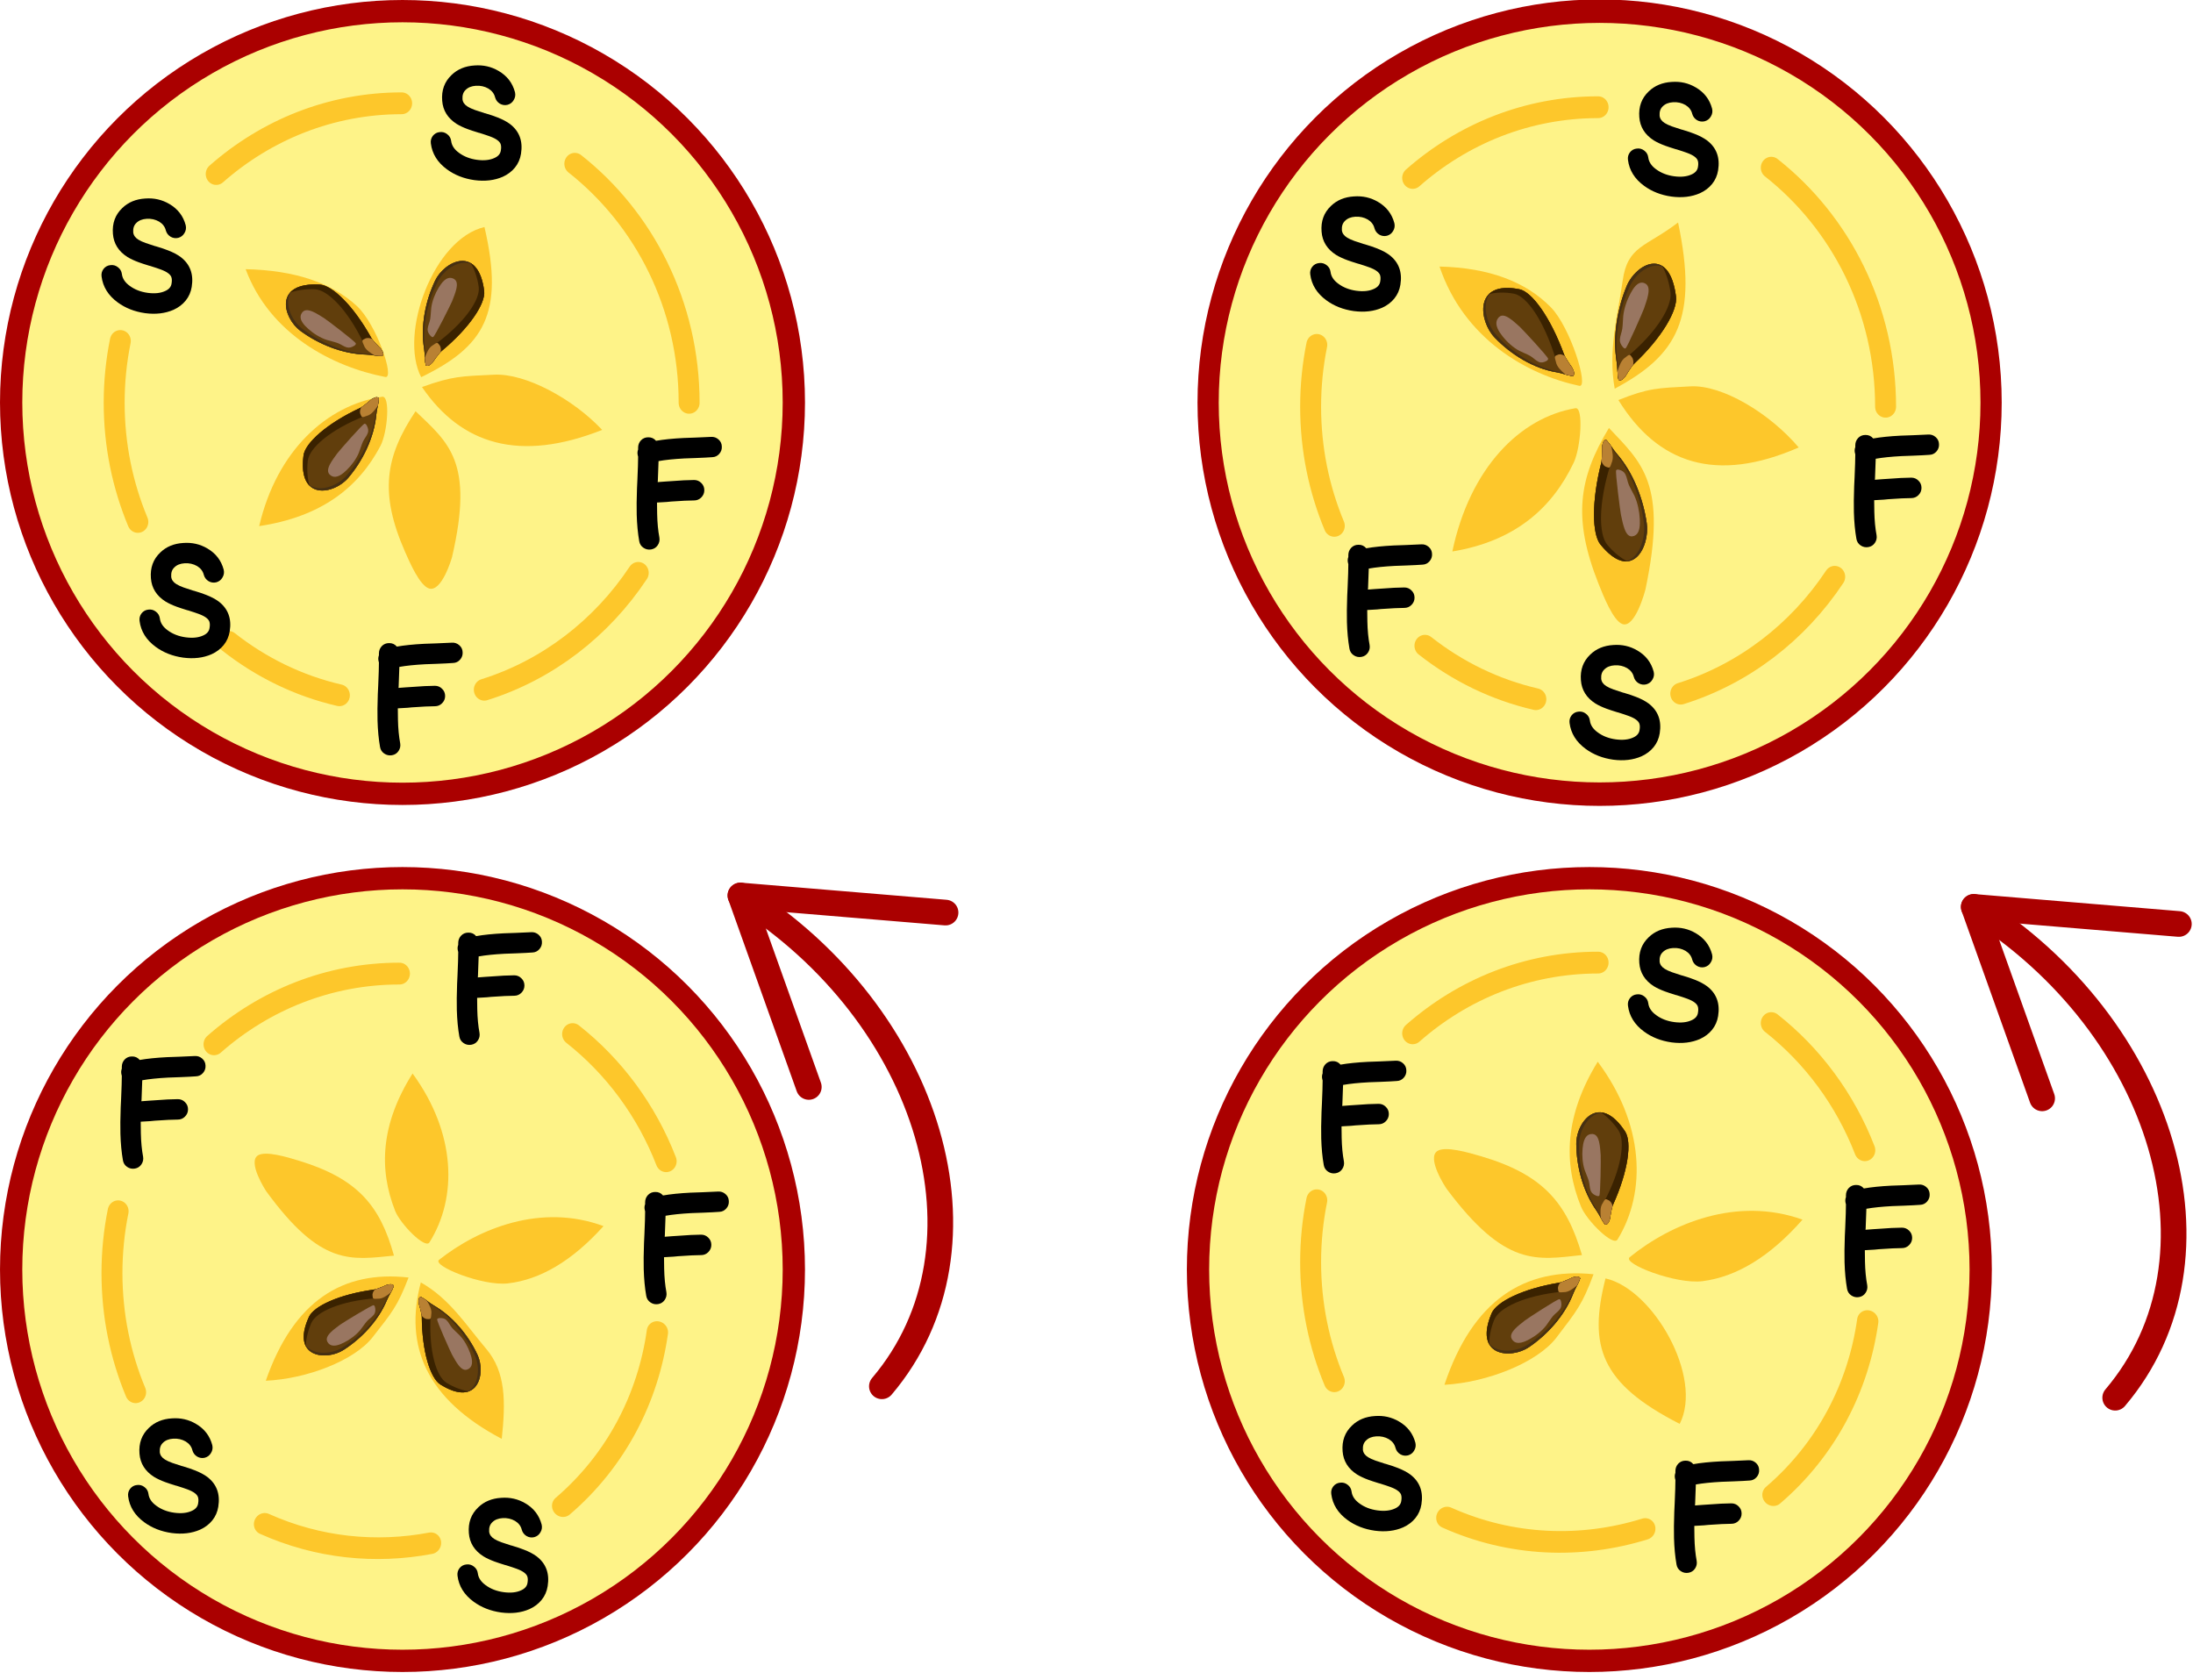 <?xml version="1.0" encoding="UTF-8" standalone="no"?>
<svg
   width="100%"
   height="100%"
   viewBox="0 0 188 144"
   version="1.1"
   xml:space="preserve"
   style="fill-rule:evenodd;clip-rule:evenodd;stroke-linecap:round;stroke-linejoin:round;stroke-miterlimit:1.5;"
   id="svg315"
   sodipodi:docname="2023-CZ-03-explanation-ita-compatible.svg"
   inkscape:version="1.1.1 (3bf5ae0d25, 2021-09-20)"
   xmlns:inkscape="http://www.inkscape.org/namespaces/inkscape"
   xmlns:sodipodi="http://sodipodi.sourceforge.net/DTD/sodipodi-0.dtd"
   xmlns="http://www.w3.org/2000/svg"
   xmlns:svg="http://www.w3.org/2000/svg"><defs
   id="defs319">
        
    
        
    
        
    
        
    
        
    
        
    
        
    
        
    
        
    
        
    
        
    
        
    
        
    
        
    
        
    
        
    
        
    
        
    </defs><sodipodi:namedview
   id="namedview317"
   pagecolor="#ffffff"
   bordercolor="#666666"
   borderopacity="1.0"
   inkscape:pageshadow="2"
   inkscape:pageopacity="0.0"
   inkscape:pagecheckerboard="0"
   showgrid="false"
   inkscape:zoom="4.9930556"
   inkscape:cx="138.39221"
   inkscape:cy="65.591098"
   inkscape:window-width="2048"
   inkscape:window-height="1017"
   inkscape:window-x="-8"
   inkscape:window-y="-8"
   inkscape:window-maximized="1"
   inkscape:current-layer="svg315" />
    <g
   transform="matrix(1.221,0,0,1.272,-144.857,-11.901)"
   id="g4">
        <path
   d="M133.818,21.083C137.334,18.11 141.878,16.317 146.838,16.317"
   style="fill:none;stroke:rgb(253,199,43);stroke-width:1.47px;"
   id="path2" />
    </g>
    <g
   transform="matrix(1.221,0,0,1.272,-145.035,63.832)"
   id="g8">
        <path
   d="M158.996,20.393C161.895,22.585 164.184,25.541 165.564,28.961"
   style="fill:none;stroke:rgb(253,199,43);stroke-width:1.47px;"
   id="path6" />
    </g>
    <g
   transform="matrix(1.221,0,0,1.272,-145.035,63.832)"
   id="g12">
        <path
   d="M128.316,44.528C127.247,42.067 126.654,39.353 126.654,36.501C126.654,35.072 126.803,33.678 127.086,32.334"
   style="fill:none;stroke:rgb(253,199,43);stroke-width:1.47px;"
   id="path10" />
    </g>
    <g
   transform="matrix(1.221,0,0,1.272,-145.035,63.832)"
   id="g16">
        <path
   d="M133.818,21.083C137.334,18.11 141.878,16.317 146.838,16.317"
   style="fill:none;stroke:rgb(253,199,43);stroke-width:1.47px;"
   id="path14" />
    </g>
    <g
   transform="matrix(-1.114,-0.5,0.521,-1.16,177.757,224.103)"
   id="g20">
        <path
   d="M133.818,21.083C137.334,18.11 141.878,16.317 146.838,16.317"
   style="fill:none;stroke:rgb(253,199,43);stroke-width:1.47px;"
   id="path18" />
    </g>
    <g
   transform="matrix(-0.927,0.794,-0.828,-0.966,197.875,29.419)"
   id="g24">
        <path
   d="M133.818,21.083C137.334,18.11 141.878,16.317 146.838,16.317"
   style="fill:none;stroke:rgb(253,199,43);stroke-width:1.47px;"
   id="path22" />
    </g>
    <g
   id="g3020"
   transform="matrix(0.999,0,0,1.105,0.187,-2.315)">
        <ellipse
   id="path1357-3"
   cx="137.08"
   cy="33.331"
   rx="33.595"
   ry="30.37"
   style="fill:#fef388;stroke:#aa0000;stroke-width:1.82px;stroke-linecap:butt;stroke-linejoin:miter;stroke-miterlimit:4" />
        <g
   id="g192"
   transform="matrix(1.669,0.399,-0.399,1.669,-102.57,-598.338)">
            <path
   id="path190"
   d="m 222.002,324.749 c -0.736,-1.596 -0.618,-3.221 -0.748,-4.84 -0.13,-1.605 0.774,-1.741 2.083,-3.203 1.991,3.987 1.359,5.839 -1.335,8.043 z"
   style="fill:#fdc72b" />
        </g>
        <g
   id="g256"
   transform="matrix(-0.148,1.709,-1.709,-0.148,726.545,-298.211)">
            <path
   id="path254"
   d="m 222.002,324.749 c -0.678,-1.47 -0.707,-1.906 -0.928,-3.542 -0.212,-1.567 0.863,-4.04 2.286,-5.63 1.99,3.988 1.336,6.968 -1.358,9.172 z"
   style="fill:#fdc72b" />
        </g>
        <g
   id="g320"
   transform="matrix(-1.454,0.396,-0.422,-1.546,597.716,449.443)">
            <path
   id="path318"
   d="m 222.002,324.749 c -1.338,-2.095 -2.475,-3.428 0.179,-8.047 0.054,-0.093 1.104,-1.681 1.735,-1.303 0.461,0.276 0.665,1.56 0.771,2.228 0.54,3.41 -0.337,5.201 -2.685,7.122 z"
   style="fill:#fdc72b" />
        </g>
        <g
   id="g384"
   transform="matrix(-1.321,-1.095,1.095,-1.321,73.944,706.333)">
            <path
   id="path382"
   d="m 222.755,324.492 c -0.282,0.316 -1.347,-1.207 -1.503,-1.94 -0.491,-2.311 0.013,-4.634 2.108,-6.975 1.73,3.465 1.263,6.819 -0.605,8.915 z"
   style="fill:#fdc72b" />
        </g>
        <g
   id="g448"
   transform="matrix(0.799,-1.518,1.518,0.799,-534.167,109.687)">
            <path
   id="path446"
   d="m 224.324,321.361 c -0.343,1.294 -2.334,3.398 -2.48,2.917 -0.777,-2.56 -0.808,-6.104 1.516,-8.701 1.113,2.229 1.399,4.144 0.964,5.784 z"
   style="fill:#fdc72b" />
        </g>
        <g
   id="g548"
   transform="matrix(0.111,0,0,0.111,111.795,-12.2)">
            <path
   id="path534"
   d="m 232.834,436.196 c 3.333,3.087 5.163,6.477 8.2,9.622 12.798,13.248 20.456,31.603 23.158,48.403 2.688,16.719 -11.494,41.981 -35.708,15.147 -6.504,-7.208 -7.058,-29.858 0.555,-57.096 0.841,-3.009 0.666,-11.301 0.666,-11.301 0.478,-3.283 1.521,-4.875 3.129,-4.775 z"
   style="fill:none" />
            <path
   id="path536"
   d="m 232.834,436.196 c 3.333,3.087 5.163,6.477 8.2,9.622 12.798,13.248 20.456,31.603 23.158,48.403 2.688,16.719 -11.494,41.981 -35.708,15.147 -6.504,-7.208 -7.058,-29.858 0.555,-57.096 0.841,-3.009 0.666,-11.301 0.666,-11.301 0.478,-3.283 1.521,-4.875 3.129,-4.775 z"
   style="fill:#613e0c" />
            <path
   id="path538"
   d="m 232.834,436.196 c 3.333,3.087 5.163,6.477 8.2,9.622 12.798,13.248 20.456,31.603 23.158,48.403 2.688,16.719 -11.494,41.981 -35.708,15.147 -6.504,-7.208 -7.058,-29.858 0.555,-57.096 0.841,-3.009 0.666,-11.301 0.666,-11.301 0.478,-3.283 1.521,-4.875 3.129,-4.775 z"
   style="fill:#613e0c" />
            <path
   id="path540"
   d="m 232.395,436.212 c 0.141,-0.02 0.287,-0.026 0.439,-0.016 3.333,3.087 5.163,6.477 8.2,9.622 12.798,13.248 20.456,31.603 23.158,48.403 1.903,11.837 -4.65,27.956 -17.232,26.837 10.812,-1.002 16.617,-15.483 15.107,-26.468 -2.317,-16.858 -9.554,-35.383 -22.046,-48.92 -2.856,-3.095 -4.587,-6.392 -7.626,-9.458 z"
   style="fill:#463012" />
            <path
   id="path542"
   d="m 249.317,521.065 c -5.627,0.483 -12.658,-2.638 -20.833,-11.697 -6.504,-7.208 -7.058,-29.858 0.555,-57.096 0.841,-3.009 0.666,-11.301 0.666,-11.301 0.478,-3.283 1.521,-4.875 3.129,-4.775 1.664,1.541 2.954,3.159 4.206,4.783 -0.08,0.365 -0.15,0.756 -0.211,1.176 0,0 0.353,8.348 -0.666,11.302 -9.469,27.451 -9.04,48.715 -2.536,55.923 5.022,5.566 11.594,10.062 15.69,11.685 z"
   style="fill:#3a2200" />
            <path
   id="path544"
   d="m 229.259,451.242 c 0.588,-3.534 0.446,-10.271 0.446,-10.271 0.478,-3.283 1.521,-4.875 3.129,-4.775 1.55,1.436 2.775,2.938 3.948,4.449 0.855,3.733 2.071,8.06 0.318,11.567 -0.459,0.917 -0.741,2.559 -1.603,3.205 -0.574,0.43 -1.653,-0.116 -2.218,-0.247 -1.953,-0.45 -3.215,-2.081 -4.02,-3.928 z"
   style="fill:#b98133" />
            <path
   id="path546"
   d="m 240.608,457.4 c -0.876,0.973 3.229,29.383 3.689,31.171 0.838,3.251 1.393,6.369 2.651,9.514 1.331,3.328 3.303,6.624 7.475,5.232 4.75,-1.584 4.633,-8.049 4.417,-11.96 -0.291,-5.239 -1.716,-11.439 -4.146,-16.105 -1.364,-2.621 -3.096,-5.076 -4.349,-7.747 -1.116,-2.38 -1.367,-5.125 -2.718,-7.407 -0.955,-1.613 -2.662,-2.477 -4.417,-2.922 -0.8,-0.203 -1.961,-0.489 -2.602,0.224 z"
   style="fill:#997661" />
        </g>
        <g
   id="g580"
   transform="matrix(-0.088,0.068,-0.068,-0.088,184.942,53.821)">
            <path
   id="path566"
   d="m 232.834,436.196 c 3.333,3.087 5.163,6.477 8.2,9.622 12.798,13.248 20.456,31.603 23.158,48.403 2.688,16.719 -11.494,41.981 -35.708,15.147 -6.504,-7.208 -7.058,-29.858 0.555,-57.096 0.841,-3.009 0.666,-11.301 0.666,-11.301 0.478,-3.283 1.521,-4.875 3.129,-4.775 z"
   style="fill:none" />
            <path
   id="path568"
   d="m 232.834,436.196 c 3.333,3.087 5.163,6.477 8.2,9.622 12.798,13.248 20.456,31.603 23.158,48.403 2.688,16.719 -11.494,41.981 -35.708,15.147 -6.504,-7.208 -7.058,-29.858 0.555,-57.096 0.841,-3.009 0.666,-11.301 0.666,-11.301 0.478,-3.283 1.521,-4.875 3.129,-4.775 z"
   style="fill:#613e0c" />
            <path
   id="path570"
   d="m 232.834,436.196 c 3.333,3.087 5.163,6.477 8.2,9.622 12.798,13.248 20.456,31.603 23.158,48.403 2.688,16.719 -11.494,41.981 -35.708,15.147 -6.504,-7.208 -7.058,-29.858 0.555,-57.096 0.841,-3.009 0.666,-11.301 0.666,-11.301 0.478,-3.283 1.521,-4.875 3.129,-4.775 z"
   style="fill:#613e0c" />
            <path
   id="path572"
   d="m 232.395,436.212 c 0.141,-0.02 0.287,-0.026 0.439,-0.016 3.333,3.087 5.163,6.477 8.2,9.622 12.798,13.248 20.456,31.603 23.158,48.403 1.903,11.837 -4.65,27.956 -17.232,26.837 10.812,-1.002 16.617,-15.483 15.107,-26.468 -2.317,-16.858 -9.554,-35.383 -22.046,-48.92 -2.856,-3.095 -4.587,-6.392 -7.626,-9.458 z"
   style="fill:#463012" />
            <path
   id="path574"
   d="m 249.317,521.065 c -5.627,0.483 -12.658,-2.638 -20.833,-11.697 -6.504,-7.208 -7.058,-29.858 0.555,-57.096 0.841,-3.009 0.666,-11.301 0.666,-11.301 0.478,-3.283 1.521,-4.875 3.129,-4.775 1.664,1.541 2.954,3.159 4.206,4.783 -0.08,0.365 -0.15,0.756 -0.211,1.176 0,0 0.353,8.348 -0.666,11.302 -9.469,27.451 -9.04,48.715 -2.536,55.923 5.022,5.566 11.594,10.062 15.69,11.685 z"
   style="fill:#3a2200" />
            <path
   id="path576"
   d="m 229.259,451.242 c 0.588,-3.534 0.446,-10.271 0.446,-10.271 0.478,-3.283 1.521,-4.875 3.129,-4.775 1.55,1.436 2.775,2.938 3.948,4.449 0.855,3.733 2.071,8.06 0.318,11.567 -0.459,0.917 -0.741,2.559 -1.603,3.205 -0.574,0.43 -1.653,-0.116 -2.218,-0.247 -1.953,-0.45 -3.215,-2.081 -4.02,-3.928 z"
   style="fill:#b98133" />
            <path
   id="path578"
   d="m 240.608,457.4 c -0.876,0.973 3.229,29.383 3.689,31.171 0.838,3.251 1.393,6.369 2.651,9.514 1.331,3.328 3.303,6.624 7.475,5.232 4.75,-1.584 4.633,-8.049 4.417,-11.96 -0.291,-5.239 -1.716,-11.439 -4.146,-16.105 -1.364,-2.621 -3.096,-5.076 -4.349,-7.747 -1.116,-2.38 -1.367,-5.125 -2.718,-7.407 -0.955,-1.613 -2.662,-2.477 -4.417,-2.922 -0.8,-0.203 -1.961,-0.489 -2.602,0.224 z"
   style="fill:#997661" />
        </g>
        <g
   id="g612"
   transform="matrix(-0.092,-0.062,0.062,-0.092,133.075,86.121)">
            <path
   id="path598"
   d="m 232.834,436.196 c 3.333,3.087 5.163,6.477 8.2,9.622 12.798,13.248 20.456,31.603 23.158,48.403 2.688,16.719 -11.494,41.981 -35.708,15.147 -6.504,-7.208 -7.058,-29.858 0.555,-57.096 0.841,-3.009 0.666,-11.301 0.666,-11.301 0.478,-3.283 1.521,-4.875 3.129,-4.775 z"
   style="fill:none" />
            <path
   id="path600"
   d="m 232.834,436.196 c 3.333,3.087 5.163,6.477 8.2,9.622 12.798,13.248 20.456,31.603 23.158,48.403 2.688,16.719 -11.494,41.981 -35.708,15.147 -6.504,-7.208 -7.058,-29.858 0.555,-57.096 0.841,-3.009 0.666,-11.301 0.666,-11.301 0.478,-3.283 1.521,-4.875 3.129,-4.775 z"
   style="fill:#613e0c" />
            <path
   id="path602"
   d="m 232.834,436.196 c 3.333,3.087 5.163,6.477 8.2,9.622 12.798,13.248 20.456,31.603 23.158,48.403 2.688,16.719 -11.494,41.981 -35.708,15.147 -6.504,-7.208 -7.058,-29.858 0.555,-57.096 0.841,-3.009 0.666,-11.301 0.666,-11.301 0.478,-3.283 1.521,-4.875 3.129,-4.775 z"
   style="fill:#613e0c" />
            <path
   id="path604"
   d="m 232.395,436.212 c 0.141,-0.02 0.287,-0.026 0.439,-0.016 3.333,3.087 5.163,6.477 8.2,9.622 12.798,13.248 20.456,31.603 23.158,48.403 1.903,11.837 -4.65,27.956 -17.232,26.837 10.812,-1.002 16.617,-15.483 15.107,-26.468 -2.317,-16.858 -9.554,-35.383 -22.046,-48.92 -2.856,-3.095 -4.587,-6.392 -7.626,-9.458 z"
   style="fill:#463012" />
            <path
   id="path606"
   d="m 249.317,521.065 c -5.627,0.483 -12.658,-2.638 -20.833,-11.697 -6.504,-7.208 -7.058,-29.858 0.555,-57.096 0.841,-3.009 0.666,-11.301 0.666,-11.301 0.478,-3.283 1.521,-4.875 3.129,-4.775 1.664,1.541 2.954,3.159 4.206,4.783 -0.08,0.365 -0.15,0.756 -0.211,1.176 0,0 0.353,8.348 -0.666,11.302 -9.469,27.451 -9.04,48.715 -2.536,55.923 5.022,5.566 11.594,10.062 15.69,11.685 z"
   style="fill:#3a2200" />
            <path
   id="path608"
   d="m 229.259,451.242 c 0.588,-3.534 0.446,-10.271 0.446,-10.271 0.478,-3.283 1.521,-4.875 3.129,-4.775 1.55,1.436 2.775,2.938 3.948,4.449 0.855,3.733 2.071,8.06 0.318,11.567 -0.459,0.917 -0.741,2.559 -1.603,3.205 -0.574,0.43 -1.653,-0.116 -2.218,-0.247 -1.953,-0.45 -3.215,-2.081 -4.02,-3.928 z"
   style="fill:#b98133" />
            <path
   id="path610"
   d="m 240.608,457.4 c -0.876,0.973 3.229,29.383 3.689,31.171 0.838,3.251 1.393,6.369 2.651,9.514 1.331,3.328 3.303,6.624 7.475,5.232 4.75,-1.584 4.633,-8.049 4.417,-11.96 -0.291,-5.239 -1.716,-11.439 -4.146,-16.105 -1.364,-2.621 -3.096,-5.076 -4.349,-7.747 -1.116,-2.38 -1.367,-5.125 -2.718,-7.407 -0.955,-1.613 -2.662,-2.477 -4.417,-2.922 -0.8,-0.203 -1.961,-0.489 -2.602,0.224 z"
   style="fill:#997661" />
        </g>
    </g><ellipse
   id="path1357-3-1"
   cx="34.505"
   cy="34.501"
   rx="33.549"
   ry="33.545"
   style="clip-rule:evenodd;fill:#fef388;fill-rule:evenodd;stroke:#aa0000;stroke-width:1.911px;stroke-linecap:butt;stroke-linejoin:miter;stroke-miterlimit:4" />
    <g
   id="g3057"
   transform="translate(-323.207,0.607)">
        <ellipse
   id="path1357-5"
   cx="357.707"
   cy="33.893"
   style="fill:#fef388;stroke:#aa0000;stroke-width:1.91px;stroke-linecap:butt;stroke-linejoin:miter;stroke-miterlimit:4"
   r="33.544" />
        <g
   id="g208"
   transform="matrix(1.666,0.398,-0.398,1.666,118.708,-597.665)">
            <path
   id="path206"
   d="m 222.002,324.749 c -1.602,-1.849 -1.002,-6.882 1.335,-8.043 1.991,3.987 1.359,5.839 -1.335,8.043 z"
   style="fill:#fdc72b" />
        </g>
        <g
   id="g272"
   transform="matrix(-0.148,1.706,-1.706,-0.148,946.262,-298.103)">
            <path
   id="path270"
   d="m 222.002,324.749 c -0.678,-1.47 -0.707,-1.906 -0.928,-3.542 -0.212,-1.567 0.863,-4.04 2.286,-5.63 1.99,3.988 1.336,6.968 -1.358,9.172 z"
   style="fill:#fdc72b" />
        </g>
        <g
   id="g336"
   transform="matrix(-1.451,0.396,-0.421,-1.544,817.676,448.142)">
            <path
   id="path334"
   d="m 222.002,324.749 c -1.338,-2.095 -2.475,-3.428 0.179,-8.047 0.054,-0.093 1.104,-1.681 1.735,-1.303 0.461,0.276 0.665,1.56 0.771,2.228 0.54,3.41 -0.337,5.201 -2.685,7.122 z"
   style="fill:#fdc72b" />
        </g>
        <g
   id="g400"
   transform="matrix(-1.318,-1.093,1.093,-1.318,294.89,704.553)">
            <path
   id="path398"
   d="m 222.755,324.492 c -0.282,0.316 -1.347,-1.207 -1.503,-1.94 -0.491,-2.311 0.013,-4.634 2.108,-6.975 1.73,3.465 1.263,6.819 -0.605,8.915 z"
   style="fill:#fdc72b" />
        </g>
        <g
   id="g464"
   transform="matrix(0.798,-1.515,1.515,0.798,-312.075,109.027)">
            <path
   id="path462"
   d="m 224.324,321.361 c -0.343,1.294 -2.334,3.398 -2.48,2.917 -0.777,-2.56 -0.808,-6.104 1.516,-8.701 1.113,2.229 1.399,4.144 0.964,5.784 z"
   style="fill:#fdc72b" />
        </g>
        <g
   id="g804"
   transform="matrix(0.072,0.084,-0.084,0.072,375.563,-17.433)">
            <path
   id="path790"
   d="m 232.834,436.196 c 3.333,3.087 5.163,6.477 8.2,9.622 12.798,13.248 20.456,31.603 23.158,48.403 2.688,16.719 -11.494,41.981 -35.708,15.147 -6.504,-7.208 -7.058,-29.858 0.555,-57.096 0.841,-3.009 0.666,-11.301 0.666,-11.301 0.478,-3.283 1.521,-4.875 3.129,-4.775 z"
   style="fill:none" />
            <path
   id="path792"
   d="m 232.834,436.196 c 3.333,3.087 5.163,6.477 8.2,9.622 12.798,13.248 20.456,31.603 23.158,48.403 2.688,16.719 -11.494,41.981 -35.708,15.147 -6.504,-7.208 -7.058,-29.858 0.555,-57.096 0.841,-3.009 0.666,-11.301 0.666,-11.301 0.478,-3.283 1.521,-4.875 3.129,-4.775 z"
   style="fill:#613e0c" />
            <path
   id="path794"
   d="m 232.834,436.196 c 3.333,3.087 5.163,6.477 8.2,9.622 12.798,13.248 20.456,31.603 23.158,48.403 2.688,16.719 -11.494,41.981 -35.708,15.147 -6.504,-7.208 -7.058,-29.858 0.555,-57.096 0.841,-3.009 0.666,-11.301 0.666,-11.301 0.478,-3.283 1.521,-4.875 3.129,-4.775 z"
   style="fill:#613e0c" />
            <path
   id="path796"
   d="m 232.395,436.212 c 0.141,-0.02 0.287,-0.026 0.439,-0.016 3.333,3.087 5.163,6.477 8.2,9.622 12.798,13.248 20.456,31.603 23.158,48.403 1.903,11.837 -4.65,27.956 -17.232,26.837 10.812,-1.002 16.617,-15.483 15.107,-26.468 -2.317,-16.858 -9.554,-35.383 -22.046,-48.92 -2.856,-3.095 -4.587,-6.392 -7.626,-9.458 z"
   style="fill:#463012" />
            <path
   id="path798"
   d="m 249.317,521.065 c -5.627,0.483 -12.658,-2.638 -20.833,-11.697 -6.504,-7.208 -7.058,-29.858 0.555,-57.096 0.841,-3.009 0.666,-11.301 0.666,-11.301 0.478,-3.283 1.521,-4.875 3.129,-4.775 1.664,1.541 2.954,3.159 4.206,4.783 -0.08,0.365 -0.15,0.756 -0.211,1.176 0,0 0.353,8.348 -0.666,11.302 -9.469,27.451 -9.04,48.715 -2.536,55.923 5.022,5.566 11.594,10.062 15.69,11.685 z"
   style="fill:#3a2200" />
            <path
   id="path800"
   d="m 229.259,451.242 c 0.588,-3.534 0.446,-10.271 0.446,-10.271 0.478,-3.283 1.521,-4.875 3.129,-4.775 1.55,1.436 2.775,2.938 3.948,4.449 0.855,3.733 2.071,8.06 0.318,11.567 -0.459,0.917 -0.741,2.559 -1.603,3.205 -0.574,0.43 -1.653,-0.116 -2.218,-0.247 -1.953,-0.45 -3.215,-2.081 -4.02,-3.928 z"
   style="fill:#b98133" />
            <path
   id="path802"
   d="m 240.608,457.4 c -0.876,0.973 3.229,29.383 3.689,31.171 0.838,3.251 1.393,6.369 2.651,9.514 1.331,3.328 3.303,6.624 7.475,5.232 4.75,-1.584 4.633,-8.049 4.417,-11.96 -0.291,-5.239 -1.716,-11.439 -4.146,-16.105 -1.364,-2.621 -3.096,-5.076 -4.349,-7.747 -1.116,-2.38 -1.367,-5.125 -2.718,-7.407 -0.955,-1.613 -2.662,-2.477 -4.417,-2.922 -0.8,-0.203 -1.961,-0.489 -2.602,0.224 z"
   style="fill:#997661" />
        </g>
        <g
   id="g836"
   transform="matrix(-0.079,0.078,-0.078,-0.079,408.401,46.206)">
            <path
   id="path822"
   d="m 232.834,436.196 c 3.333,3.087 5.163,6.477 8.2,9.622 12.798,13.248 20.456,31.603 23.158,48.403 2.688,16.719 -11.494,41.981 -35.708,15.147 -6.504,-7.208 -7.058,-29.858 0.555,-57.096 0.841,-3.009 0.666,-11.301 0.666,-11.301 0.478,-3.283 1.521,-4.875 3.129,-4.775 z"
   style="fill:none" />
            <path
   id="path824"
   d="m 232.834,436.196 c 3.333,3.087 5.163,6.477 8.2,9.622 12.798,13.248 20.456,31.603 23.158,48.403 2.688,16.719 -11.494,41.981 -35.708,15.147 -6.504,-7.208 -7.058,-29.858 0.555,-57.096 0.841,-3.009 0.666,-11.301 0.666,-11.301 0.478,-3.283 1.521,-4.875 3.129,-4.775 z"
   style="fill:#613e0c" />
            <path
   id="path826"
   d="m 232.834,436.196 c 3.333,3.087 5.163,6.477 8.2,9.622 12.798,13.248 20.456,31.603 23.158,48.403 2.688,16.719 -11.494,41.981 -35.708,15.147 -6.504,-7.208 -7.058,-29.858 0.555,-57.096 0.841,-3.009 0.666,-11.301 0.666,-11.301 0.478,-3.283 1.521,-4.875 3.129,-4.775 z"
   style="fill:#613e0c" />
            <path
   id="path828"
   d="m 232.395,436.212 c 0.141,-0.02 0.287,-0.026 0.439,-0.016 3.333,3.087 5.163,6.477 8.2,9.622 12.798,13.248 20.456,31.603 23.158,48.403 1.903,11.837 -4.65,27.956 -17.232,26.837 10.812,-1.002 16.617,-15.483 15.107,-26.468 -2.317,-16.858 -9.554,-35.383 -22.046,-48.92 -2.856,-3.095 -4.587,-6.392 -7.626,-9.458 z"
   style="fill:#463012" />
            <path
   id="path830"
   d="m 249.317,521.065 c -5.627,0.483 -12.658,-2.638 -20.833,-11.697 -6.504,-7.208 -7.058,-29.858 0.555,-57.096 0.841,-3.009 0.666,-11.301 0.666,-11.301 0.478,-3.283 1.521,-4.875 3.129,-4.775 1.664,1.541 2.954,3.159 4.206,4.783 -0.08,0.365 -0.15,0.756 -0.211,1.176 0,0 0.353,8.348 -0.666,11.302 -9.469,27.451 -9.04,48.715 -2.536,55.923 5.022,5.566 11.594,10.062 15.69,11.685 z"
   style="fill:#3a2200" />
            <path
   id="path832"
   d="m 229.259,451.242 c 0.588,-3.534 0.446,-10.271 0.446,-10.271 0.478,-3.283 1.521,-4.875 3.129,-4.775 1.55,1.436 2.775,2.938 3.948,4.449 0.855,3.733 2.071,8.06 0.318,11.567 -0.459,0.917 -0.741,2.559 -1.603,3.205 -0.574,0.43 -1.653,-0.116 -2.218,-0.247 -1.953,-0.45 -3.215,-2.081 -4.02,-3.928 z"
   style="fill:#b98133" />
            <path
   id="path834"
   d="m 240.608,457.4 c -0.876,0.973 3.229,29.383 3.689,31.171 0.838,3.251 1.393,6.369 2.651,9.514 1.331,3.328 3.303,6.624 7.475,5.232 4.75,-1.584 4.633,-8.049 4.417,-11.96 -0.291,-5.239 -1.716,-11.439 -4.146,-16.105 -1.364,-2.621 -3.096,-5.076 -4.349,-7.747 -1.116,-2.38 -1.367,-5.125 -2.718,-7.407 -0.955,-1.613 -2.662,-2.477 -4.417,-2.922 -0.8,-0.203 -1.961,-0.489 -2.602,0.224 z"
   style="fill:#997661" />
        </g>
        <g
   id="g868"
   transform="matrix(-0.091,-0.063,0.063,-0.091,353.415,85.067)">
            <path
   id="path854"
   d="m 232.834,436.196 c 3.333,3.087 5.163,6.477 8.2,9.622 12.798,13.248 20.456,31.603 23.158,48.403 2.688,16.719 -11.494,41.981 -35.708,15.147 -6.504,-7.208 -7.058,-29.858 0.555,-57.096 0.841,-3.009 0.666,-11.301 0.666,-11.301 0.478,-3.283 1.521,-4.875 3.129,-4.775 z"
   style="fill:none" />
            <path
   id="path856"
   d="m 232.834,436.196 c 3.333,3.087 5.163,6.477 8.2,9.622 12.798,13.248 20.456,31.603 23.158,48.403 2.688,16.719 -11.494,41.981 -35.708,15.147 -6.504,-7.208 -7.058,-29.858 0.555,-57.096 0.841,-3.009 0.666,-11.301 0.666,-11.301 0.478,-3.283 1.521,-4.875 3.129,-4.775 z"
   style="fill:#613e0c" />
            <path
   id="path858"
   d="m 232.834,436.196 c 3.333,3.087 5.163,6.477 8.2,9.622 12.798,13.248 20.456,31.603 23.158,48.403 2.688,16.719 -11.494,41.981 -35.708,15.147 -6.504,-7.208 -7.058,-29.858 0.555,-57.096 0.841,-3.009 0.666,-11.301 0.666,-11.301 0.478,-3.283 1.521,-4.875 3.129,-4.775 z"
   style="fill:#613e0c" />
            <path
   id="path860"
   d="m 232.395,436.212 c 0.141,-0.02 0.287,-0.026 0.439,-0.016 3.333,3.087 5.163,6.477 8.2,9.622 12.798,13.248 20.456,31.603 23.158,48.403 1.903,11.837 -4.65,27.956 -17.232,26.837 10.812,-1.002 16.617,-15.483 15.107,-26.468 -2.317,-16.858 -9.554,-35.383 -22.046,-48.92 -2.856,-3.095 -4.587,-6.392 -7.626,-9.458 z"
   style="fill:#463012" />
            <path
   id="path862"
   d="m 249.317,521.065 c -5.627,0.483 -12.658,-2.638 -20.833,-11.697 -6.504,-7.208 -7.058,-29.858 0.555,-57.096 0.841,-3.009 0.666,-11.301 0.666,-11.301 0.478,-3.283 1.521,-4.875 3.129,-4.775 1.664,1.541 2.954,3.159 4.206,4.783 -0.08,0.365 -0.15,0.756 -0.211,1.176 0,0 0.353,8.348 -0.666,11.302 -9.469,27.451 -9.04,48.715 -2.536,55.923 5.022,5.566 11.594,10.062 15.69,11.685 z"
   style="fill:#3a2200" />
            <path
   id="path864"
   d="m 229.259,451.242 c 0.588,-3.534 0.446,-10.271 0.446,-10.271 0.478,-3.283 1.521,-4.875 3.129,-4.775 1.55,1.436 2.775,2.938 3.948,4.449 0.855,3.733 2.071,8.06 0.318,11.567 -0.459,0.917 -0.741,2.559 -1.603,3.205 -0.574,0.43 -1.653,-0.116 -2.218,-0.247 -1.953,-0.45 -3.215,-2.081 -4.02,-3.928 z"
   style="fill:#b98133" />
            <path
   id="path866"
   d="m 240.608,457.4 c -0.876,0.973 3.229,29.383 3.689,31.171 0.838,3.251 1.393,6.369 2.651,9.514 1.331,3.328 3.303,6.624 7.475,5.232 4.75,-1.584 4.633,-8.049 4.417,-11.96 -0.291,-5.239 -1.716,-11.439 -4.146,-16.105 -1.364,-2.621 -3.096,-5.076 -4.349,-7.747 -1.116,-2.38 -1.367,-5.125 -2.718,-7.407 -0.955,-1.613 -2.662,-2.477 -4.417,-2.922 -0.8,-0.203 -1.961,-0.489 -2.602,0.224 z"
   style="fill:#997661" />
        </g>
    </g>
    <g
   id="g6019"
   transform="translate(-0.414,-3.125)">
        <ellipse
   id="path1357-35"
   cx="34.919"
   cy="111.948"
   rx="33.549"
   ry="33.544"
   style="fill:#fef388;stroke:#aa0000;stroke-width:1.91px;stroke-linecap:butt;stroke-linejoin:miter;stroke-miterlimit:4" />
        <g
   id="g240"
   transform="matrix(-1.321,0.952,-0.952,-1.321,638.916,330.701)">
            <path
   id="path238"
   d="m 222.002,324.749 c -0.736,-1.596 -0.618,-3.221 -0.748,-4.84 -0.13,-1.605 0.797,-2.869 2.106,-4.332 1.99,3.988 1.336,6.968 -1.358,9.172 z"
   style="fill:#fdc72b" />
        </g>
        <g
   id="g304"
   transform="matrix(-1.137,-1.166,1.166,-1.137,-90.803,740.728)">
            <path
   id="path302"
   d="m 222.002,324.749 c -0.678,-1.47 -0.707,-1.906 -0.928,-3.542 -0.212,-1.567 0.863,-4.04 2.286,-5.63 1.99,3.988 1.336,6.968 -1.358,9.172 z"
   style="fill:#fdc72b" />
        </g>
        <g
   id="g368"
   transform="matrix(0.616,-1.291,1.373,0.655,-548.446,184.651)">
            <path
   id="path366"
   d="m 222.002,324.749 c -1.338,-2.095 -2.475,-3.428 0.179,-8.047 0.054,-0.093 1.104,-1.681 1.735,-1.303 0.461,0.276 0.665,1.56 0.771,2.228 0.54,3.41 -0.337,5.201 -2.685,7.122 z"
   style="fill:#fdc72b" />
        </g>
        <g
   id="g432"
   transform="matrix(1.606,-0.271,0.271,1.606,-408.455,-351.142)">
            <path
   id="path430"
   d="m 222.755,324.492 c -0.282,0.316 -1.347,-1.207 -1.503,-1.94 -0.491,-2.311 0.013,-4.634 2.108,-6.975 1.73,3.465 1.263,6.819 -0.605,8.915 z"
   style="fill:#fdc72b" />
        </g>
        <g
   id="g496"
   transform="matrix(0.596,1.516,-1.516,0.596,397.443,-418.471)">
            <path
   id="path494"
   d="m 224.324,321.361 c -0.343,1.294 -2.334,3.398 -2.48,2.917 -0.777,-2.56 -0.808,-6.104 1.516,-8.701 1.113,2.229 1.399,4.144 0.964,5.784 z"
   style="fill:#fdc72b" />
        </g>
        <g
   id="g1092"
   transform="matrix(0.042,0.097,-0.097,0.042,66.709,72.457)">
            <path
   id="path1078"
   d="m 232.834,436.196 c 3.333,3.087 5.163,6.477 8.2,9.622 12.798,13.248 20.456,31.603 23.158,48.403 2.688,16.719 -11.494,41.981 -35.708,15.147 -6.504,-7.208 -7.058,-29.858 0.555,-57.096 0.841,-3.009 0.666,-11.301 0.666,-11.301 0.478,-3.283 1.521,-4.875 3.129,-4.775 z"
   style="fill:none" />
            <path
   id="path1080"
   d="m 232.834,436.196 c 3.333,3.087 5.163,6.477 8.2,9.622 12.798,13.248 20.456,31.603 23.158,48.403 2.688,16.719 -11.494,41.981 -35.708,15.147 -6.504,-7.208 -7.058,-29.858 0.555,-57.096 0.841,-3.009 0.666,-11.301 0.666,-11.301 0.478,-3.283 1.521,-4.875 3.129,-4.775 z"
   style="fill:#613e0c" />
            <path
   id="path1082"
   d="m 232.834,436.196 c 3.333,3.087 5.163,6.477 8.2,9.622 12.798,13.248 20.456,31.603 23.158,48.403 2.688,16.719 -11.494,41.981 -35.708,15.147 -6.504,-7.208 -7.058,-29.858 0.555,-57.096 0.841,-3.009 0.666,-11.301 0.666,-11.301 0.478,-3.283 1.521,-4.875 3.129,-4.775 z"
   style="fill:#613e0c" />
            <path
   id="path1084"
   d="m 232.395,436.212 c 0.141,-0.02 0.287,-0.026 0.439,-0.016 3.333,3.087 5.163,6.477 8.2,9.622 12.798,13.248 20.456,31.603 23.158,48.403 1.903,11.837 -4.65,27.956 -17.232,26.837 10.812,-1.002 16.617,-15.483 15.107,-26.468 -2.317,-16.858 -9.554,-35.383 -22.046,-48.92 -2.856,-3.095 -4.587,-6.392 -7.626,-9.458 z"
   style="fill:#463012" />
            <path
   id="path1086"
   d="m 249.317,521.065 c -5.627,0.483 -12.658,-2.638 -20.833,-11.697 -6.504,-7.208 -7.058,-29.858 0.555,-57.096 0.841,-3.009 0.666,-11.301 0.666,-11.301 0.478,-3.283 1.521,-4.875 3.129,-4.775 1.664,1.541 2.954,3.159 4.206,4.783 -0.08,0.365 -0.15,0.756 -0.211,1.176 0,0 0.353,8.348 -0.666,11.302 -9.469,27.451 -9.04,48.715 -2.536,55.923 5.022,5.566 11.594,10.062 15.69,11.685 z"
   style="fill:#3a2200" />
            <path
   id="path1088"
   d="m 229.259,451.242 c 0.588,-3.534 0.446,-10.271 0.446,-10.271 0.478,-3.283 1.521,-4.875 3.129,-4.775 1.55,1.436 2.775,2.938 3.948,4.449 0.855,3.733 2.071,8.06 0.318,11.567 -0.459,0.917 -0.741,2.559 -1.603,3.205 -0.574,0.43 -1.653,-0.116 -2.218,-0.247 -1.953,-0.45 -3.215,-2.081 -4.02,-3.928 z"
   style="fill:#b98133" />
            <path
   id="path1090"
   d="m 240.608,457.4 c -0.876,0.973 3.229,29.383 3.689,31.171 0.838,3.251 1.393,6.369 2.651,9.514 1.331,3.328 3.303,6.624 7.475,5.232 4.75,-1.584 4.633,-8.049 4.417,-11.96 -0.291,-5.239 -1.716,-11.439 -4.146,-16.105 -1.364,-2.621 -3.096,-5.076 -4.349,-7.747 -1.116,-2.38 -1.367,-5.125 -2.718,-7.407 -0.955,-1.613 -2.662,-2.477 -4.417,-2.922 -0.8,-0.203 -1.961,-0.489 -2.602,0.224 z"
   style="fill:#997661" />
        </g>
        <g
   id="g1124"
   transform="matrix(0.101,-0.029,0.029,0.101,0.325,76.987)">
            <path
   id="path1110"
   d="m 232.834,436.196 c 3.333,3.087 5.163,6.477 8.2,9.622 12.798,13.248 20.456,31.603 23.158,48.403 2.688,16.719 -11.494,41.981 -35.708,15.147 -6.504,-7.208 -7.058,-29.858 0.555,-57.096 0.841,-3.009 0.666,-11.301 0.666,-11.301 0.478,-3.283 1.521,-4.875 3.129,-4.775 z"
   style="fill:none" />
            <path
   id="path1112"
   d="m 232.834,436.196 c 3.333,3.087 5.163,6.477 8.2,9.622 12.798,13.248 20.456,31.603 23.158,48.403 2.688,16.719 -11.494,41.981 -35.708,15.147 -6.504,-7.208 -7.058,-29.858 0.555,-57.096 0.841,-3.009 0.666,-11.301 0.666,-11.301 0.478,-3.283 1.521,-4.875 3.129,-4.775 z"
   style="fill:#613e0c" />
            <path
   id="path1114"
   d="m 232.834,436.196 c 3.333,3.087 5.163,6.477 8.2,9.622 12.798,13.248 20.456,31.603 23.158,48.403 2.688,16.719 -11.494,41.981 -35.708,15.147 -6.504,-7.208 -7.058,-29.858 0.555,-57.096 0.841,-3.009 0.666,-11.301 0.666,-11.301 0.478,-3.283 1.521,-4.875 3.129,-4.775 z"
   style="fill:#613e0c" />
            <path
   id="path1116"
   d="m 232.395,436.212 c 0.141,-0.02 0.287,-0.026 0.439,-0.016 3.333,3.087 5.163,6.477 8.2,9.622 12.798,13.248 20.456,31.603 23.158,48.403 1.903,11.837 -4.65,27.956 -17.232,26.837 10.812,-1.002 16.617,-15.483 15.107,-26.468 -2.317,-16.858 -9.554,-35.383 -22.046,-48.92 -2.856,-3.095 -4.587,-6.392 -7.626,-9.458 z"
   style="fill:#463012" />
            <path
   id="path1118"
   d="m 249.317,521.065 c -5.627,0.483 -12.658,-2.638 -20.833,-11.697 -6.504,-7.208 -7.058,-29.858 0.555,-57.096 0.841,-3.009 0.666,-11.301 0.666,-11.301 0.478,-3.283 1.521,-4.875 3.129,-4.775 1.664,1.541 2.954,3.159 4.206,4.783 -0.08,0.365 -0.15,0.756 -0.211,1.176 0,0 0.353,8.348 -0.666,11.302 -9.469,27.451 -9.04,48.715 -2.536,55.923 5.022,5.566 11.594,10.062 15.69,11.685 z"
   style="fill:#3a2200" />
            <path
   id="path1120"
   d="m 229.259,451.242 c 0.588,-3.534 0.446,-10.271 0.446,-10.271 0.478,-3.283 1.521,-4.875 3.129,-4.775 1.55,1.436 2.775,2.938 3.948,4.449 0.855,3.733 2.071,8.06 0.318,11.567 -0.459,0.917 -0.741,2.559 -1.603,3.205 -0.574,0.43 -1.653,-0.116 -2.218,-0.247 -1.953,-0.45 -3.215,-2.081 -4.02,-3.928 z"
   style="fill:#b98133" />
            <path
   id="path1122"
   d="m 240.608,457.4 c -0.876,0.973 3.229,29.383 3.689,31.171 0.838,3.251 1.393,6.369 2.651,9.514 1.331,3.328 3.303,6.624 7.475,5.232 4.75,-1.584 4.633,-8.049 4.417,-11.96 -0.291,-5.239 -1.716,-11.439 -4.146,-16.105 -1.364,-2.621 -3.096,-5.076 -4.349,-7.747 -1.116,-2.38 -1.367,-5.125 -2.718,-7.407 -0.955,-1.613 -2.662,-2.477 -4.417,-2.922 -0.8,-0.203 -1.961,-0.489 -2.602,0.224 z"
   style="fill:#997661" />
        </g>
        <path
   id="path3092"
   d="M 69.751,96.297 63.889,79.885 81.474,81.35"
   style="fill:none;stroke:#aa0000;stroke-width:2.2px;stroke-miterlimit:4" />
        <path
   id="path3094"
   d="m 63.889,79.885 c 16.325,10.25 22.307,30.082 12.126,42.072"
   style="fill:none;stroke:#aa0000;stroke-width:2.2px;stroke-miterlimit:4" />
    </g>
    <g
   id="g6050"
   transform="matrix(1,0,0,1,1.021,-5.257)">
        <ellipse
   id="path1357-32"
   cx="135.23"
   cy="114.08"
   rx="33.549"
   ry="33.544"
   style="fill:rgb(254,243,136);stroke:rgb(170,0,0);stroke-width:1.91px;stroke-linecap:butt;stroke-linejoin:miter;stroke-miterlimit:4;" />
        <g
   id="g224"
   transform="matrix(-1.381,1.02,-1.02,-1.381,774.444,336.877)">
            <path
   id="path222"
   d="M222.002,324.749C220.4,322.9 221,317.867 223.337,316.706C225.328,320.693 224.696,322.545 222.002,324.749Z"
   style="fill:rgb(253,199,43);" />
        </g>
        <g
   id="g288"
   transform="matrix(-1.213,-1.214,1.214,-1.213,10.631,777.914)">
            <path
   id="path286"
   d="M222.002,324.749C221.324,323.279 221.295,322.843 221.074,321.207C220.862,319.64 221.937,317.167 223.36,315.577C225.35,319.565 224.696,322.545 222.002,324.749Z"
   style="fill:rgb(253,199,43);" />
        </g>
        <g
   id="g352"
   transform="matrix(0.633,-1.368,1.455,0.674,-478.441,197.657)">
            <path
   id="path350"
   d="M222.002,324.749C220.664,322.654 219.527,321.321 222.181,316.702C222.235,316.609 223.285,315.021 223.916,315.399C224.377,315.675 224.581,316.959 224.687,317.627C225.227,321.037 224.35,322.828 222.002,324.749Z"
   style="fill:rgb(253,199,43);" />
        </g>
        <g
   id="g416"
   transform="matrix(1.689,-0.305,0.305,1.689,-337.558,-368.618)">
            <path
   id="path414"
   d="M222.755,324.492C222.473,324.808 221.408,323.285 221.252,322.552C220.761,320.241 221.265,317.918 223.36,315.577C225.09,319.042 224.623,322.396 222.755,324.492Z"
   style="fill:rgb(253,199,43);" />
        </g>
        <g
   id="g480"
   transform="matrix(0.647,1.59,-1.59,0.647,510.757,-449.518)">
            <path
   id="path478"
   d="M224.324,321.361C223.981,322.655 221.99,324.759 221.844,324.278C221.067,321.718 221.036,318.174 223.36,315.577C224.473,317.806 224.759,319.721 224.324,321.361Z"
   style="fill:rgb(253,199,43);" />
        </g>
        <g
   id="g1028"
   transform="matrix(0.047,0.101,-0.101,0.047,167.557,70.819)">
            <path
   id="path1014"
   d="M232.834,436.196C236.167,439.283 237.997,442.673 241.034,445.818C253.832,459.066 261.49,477.421 264.192,494.221C266.88,510.94 252.698,536.202 228.484,509.368C221.98,502.16 221.426,479.51 229.039,452.272C229.88,449.263 229.705,440.971 229.705,440.971C230.183,437.688 231.226,436.096 232.834,436.196Z"
   style="fill:none;" />
            <path
   id="path1016"
   d="M232.834,436.196C236.167,439.283 237.997,442.673 241.034,445.818C253.832,459.066 261.49,477.421 264.192,494.221C266.88,510.94 252.698,536.202 228.484,509.368C221.98,502.16 221.426,479.51 229.039,452.272C229.88,449.263 229.705,440.971 229.705,440.971C230.183,437.688 231.226,436.096 232.834,436.196Z"
   style="fill:rgb(97,62,12);" />
            <path
   id="path1018"
   d="M232.834,436.196C236.167,439.283 237.997,442.673 241.034,445.818C253.832,459.066 261.49,477.421 264.192,494.221C266.88,510.94 252.698,536.202 228.484,509.368C221.98,502.16 221.426,479.51 229.039,452.272C229.88,449.263 229.705,440.971 229.705,440.971C230.183,437.688 231.226,436.096 232.834,436.196Z"
   style="fill:rgb(97,62,12);" />
            <path
   id="path1020"
   d="M232.395,436.212C232.536,436.192 232.682,436.186 232.834,436.196C236.167,439.283 237.997,442.673 241.034,445.818C253.832,459.066 261.49,477.421 264.192,494.221C266.095,506.058 259.542,522.177 246.96,521.058C257.772,520.056 263.577,505.575 262.067,494.59C259.75,477.732 252.513,459.207 240.021,445.67C237.165,442.575 235.434,439.278 232.395,436.212Z"
   style="fill:rgb(70,48,18);" />
            <path
   id="path1022"
   d="M249.317,521.065C243.69,521.548 236.659,518.427 228.484,509.368C221.98,502.16 221.426,479.51 229.039,452.272C229.88,449.263 229.705,440.971 229.705,440.971C230.183,437.688 231.226,436.096 232.834,436.196C234.498,437.737 235.788,439.355 237.04,440.979C236.96,441.344 236.89,441.735 236.829,442.155C236.829,442.155 237.182,450.503 236.163,453.457C226.694,480.908 227.123,502.172 233.627,509.38C238.649,514.946 245.221,519.442 249.317,521.065Z"
   style="fill:rgb(58,34,0);" />
            <path
   id="path1024"
   d="M229.259,451.242C229.847,447.708 229.705,440.971 229.705,440.971C230.183,437.688 231.226,436.096 232.834,436.196C234.384,437.632 235.609,439.134 236.782,440.645C237.637,444.378 238.853,448.705 237.1,452.212C236.641,453.129 236.359,454.771 235.497,455.417C234.923,455.847 233.844,455.301 233.279,455.17C231.326,454.72 230.064,453.089 229.259,451.242Z"
   style="fill:rgb(185,129,51);" />
            <path
   id="path1026"
   d="M240.608,457.4C239.732,458.373 243.837,486.783 244.297,488.571C245.135,491.822 245.69,494.94 246.948,498.085C248.279,501.413 250.251,504.709 254.423,503.317C259.173,501.733 259.056,495.268 258.84,491.357C258.549,486.118 257.124,479.918 254.694,475.252C253.33,472.631 251.598,470.176 250.345,467.505C249.229,465.125 248.978,462.38 247.627,460.098C246.672,458.485 244.965,457.621 243.21,457.176C242.41,456.973 241.249,456.687 240.608,457.4Z"
   style="fill:rgb(153,118,97);" />
        </g>
        <g
   id="g1060"
   transform="matrix(-0.11,-0.017,0.017,-0.11,154.769,162.161)">
            <path
   id="path1046"
   d="M232.834,436.196C236.167,439.283 237.997,442.673 241.034,445.818C253.832,459.066 261.49,477.421 264.192,494.221C266.88,510.94 252.698,536.202 228.484,509.368C221.98,502.16 221.426,479.51 229.039,452.272C229.88,449.263 229.705,440.971 229.705,440.971C230.183,437.688 231.226,436.096 232.834,436.196Z"
   style="fill:none;" />
            <path
   id="path1048"
   d="M232.834,436.196C236.167,439.283 237.997,442.673 241.034,445.818C253.832,459.066 261.49,477.421 264.192,494.221C266.88,510.94 252.698,536.202 228.484,509.368C221.98,502.16 221.426,479.51 229.039,452.272C229.88,449.263 229.705,440.971 229.705,440.971C230.183,437.688 231.226,436.096 232.834,436.196Z"
   style="fill:rgb(97,62,12);" />
            <path
   id="path1050"
   d="M232.834,436.196C236.167,439.283 237.997,442.673 241.034,445.818C253.832,459.066 261.49,477.421 264.192,494.221C266.88,510.94 252.698,536.202 228.484,509.368C221.98,502.16 221.426,479.51 229.039,452.272C229.88,449.263 229.705,440.971 229.705,440.971C230.183,437.688 231.226,436.096 232.834,436.196Z"
   style="fill:rgb(97,62,12);" />
            <path
   id="path1052"
   d="M232.395,436.212C232.536,436.192 232.682,436.186 232.834,436.196C236.167,439.283 237.997,442.673 241.034,445.818C253.832,459.066 261.49,477.421 264.192,494.221C266.095,506.058 259.542,522.177 246.96,521.058C257.772,520.056 263.577,505.575 262.067,494.59C259.75,477.732 252.513,459.207 240.021,445.67C237.165,442.575 235.434,439.278 232.395,436.212Z"
   style="fill:rgb(70,48,18);" />
            <path
   id="path1054"
   d="M249.317,521.065C243.69,521.548 236.659,518.427 228.484,509.368C221.98,502.16 221.426,479.51 229.039,452.272C229.88,449.263 229.705,440.971 229.705,440.971C230.183,437.688 231.226,436.096 232.834,436.196C234.498,437.737 235.788,439.355 237.04,440.979C236.96,441.344 236.89,441.735 236.829,442.155C236.829,442.155 237.182,450.503 236.163,453.457C226.694,480.908 227.123,502.172 233.627,509.38C238.649,514.946 245.221,519.442 249.317,521.065Z"
   style="fill:rgb(58,34,0);" />
            <path
   id="path1056"
   d="M229.259,451.242C229.847,447.708 229.705,440.971 229.705,440.971C230.183,437.688 231.226,436.096 232.834,436.196C234.384,437.632 235.609,439.134 236.782,440.645C237.637,444.378 238.853,448.705 237.1,452.212C236.641,453.129 236.359,454.771 235.497,455.417C234.923,455.847 233.844,455.301 233.279,455.17C231.326,454.72 230.064,453.089 229.259,451.242Z"
   style="fill:rgb(185,129,51);" />
            <path
   id="path1058"
   d="M240.608,457.4C239.732,458.373 243.837,486.783 244.297,488.571C245.135,491.822 245.69,494.94 246.948,498.085C248.279,501.413 250.251,504.709 254.423,503.317C259.173,501.733 259.056,495.268 258.84,491.357C258.549,486.118 257.124,479.918 254.694,475.252C253.33,472.631 251.598,470.176 250.345,467.505C249.229,465.125 248.978,462.38 247.627,460.098C246.672,458.485 244.965,457.621 243.21,457.176C242.41,456.973 241.249,456.687 240.608,457.4Z"
   style="fill:rgb(153,118,97);" />
        </g>
        <path
   id="path3092-9"
   d="M174.046,99.406L168.184,82.995L185.768,84.46"
   style="fill:none;stroke:rgb(170,0,0);stroke-width:2.2px;stroke-miterlimit:4;" />
        <path
   id="path3094-9"
   d="M168.184,82.995C184.508,93.244 190.491,113.077 180.309,125.067"
   style="fill:none;stroke:rgb(170,0,0);stroke-width:2.2px;stroke-miterlimit:4;" />
    </g>
    
    
    
    
    
    
    
    
    
    
    
    
    
    
    
    
    
    
    
    
    <g
   transform="matrix(1.221,0,0,1.272,-42.288,-11.565)"
   id="g241">
        <path
   d="M158.996,20.393C163.87,24.079 167.022,29.925 167.022,36.501"
   style="fill:none;stroke:rgb(253,199,43);stroke-width:1.47px;"
   id="path239" />
    </g>
    <g
   transform="matrix(1.221,0,0,1.272,-42.288,61.758)"
   id="g245">
        <path
   d="M158.996,20.393C161.895,22.585 164.184,25.541 165.564,28.961"
   style="fill:none;stroke:rgb(253,199,43);stroke-width:1.47px;"
   id="path243" />
    </g>
    <g
   transform="matrix(1.221,0,0,1.272,-145.046,62.7)"
   id="g249">
        <path
   d="M158.996,20.393C161.895,22.585 164.184,25.541 165.564,28.961"
   style="fill:none;stroke:rgb(253,199,43);stroke-width:1.47px;"
   id="path247" />
    </g>
    <g
   transform="matrix(1.221,0,0,1.272,-144.857,-11.901)"
   id="g253">
        <path
   d="M158.996,20.393C163.87,24.079 167.022,29.925 167.022,36.501"
   style="fill:none;stroke:rgb(253,199,43);stroke-width:1.47px;"
   id="path251" />
    </g>
    <g
   transform="matrix(1.221,0,0,1.272,-42.288,-11.565)"
   id="g257">
        <path
   d="M163.45,47.962C160.874,51.687 157.078,54.505 152.641,55.836"
   style="fill:none;stroke:rgb(253,199,43);stroke-width:1.47px;"
   id="path255" />
    </g>
    <g
   transform="matrix(1.221,0,0,1.272,-144.857,-11.901)"
   id="g261">
        <path
   d="M163.45,47.962C160.874,51.687 157.078,54.505 152.641,55.836"
   style="fill:none;stroke:rgb(253,199,43);stroke-width:1.47px;"
   id="path259" />
    </g>
    <g
   transform="matrix(1.221,0,0,1.272,-42.288,-11.565)"
   id="g265">
        <path
   d="M142.467,56.209C139.594,55.574 136.95,54.325 134.68,52.608"
   style="fill:none;stroke:rgb(253,199,43);stroke-width:1.47px;"
   id="path263" />
    </g>
    <g
   transform="matrix(1.221,0,0,1.272,-144.857,-11.901)"
   id="g269">
        <path
   d="M142.467,56.209C139.594,55.574 136.95,54.325 134.68,52.608"
   style="fill:none;stroke:rgb(253,199,43);stroke-width:1.47px;"
   id="path267" />
    </g>
    <g
   transform="matrix(1.221,0,0,1.272,-42.288,-11.565)"
   id="g273">
        <path
   d="M128.316,44.528C127.247,42.067 126.654,39.353 126.654,36.501C126.654,35.072 126.803,33.678 127.086,32.334"
   style="fill:none;stroke:rgb(253,199,43);stroke-width:1.47px;"
   id="path271" />
    </g>
    <g
   transform="matrix(1.221,0,0,1.272,-42.288,61.758)"
   id="g277">
        <path
   d="M128.316,44.528C127.247,42.067 126.654,39.353 126.654,36.501C126.654,35.072 126.803,33.678 127.086,32.334"
   style="fill:none;stroke:rgb(253,199,43);stroke-width:1.47px;"
   id="path275" />
    </g>
    <g
   transform="matrix(1.221,0,0,1.272,-145.046,62.7)"
   id="g281">
        <path
   d="M128.316,44.528C127.247,42.067 126.654,39.353 126.654,36.501C126.654,35.072 126.803,33.678 127.086,32.334"
   style="fill:none;stroke:rgb(253,199,43);stroke-width:1.47px;"
   id="path279" />
    </g>
    <g
   transform="matrix(1.221,0,0,1.272,-144.857,-11.901)"
   id="g285">
        <path
   d="M128.316,44.528C127.247,42.067 126.654,39.353 126.654,36.501C126.654,35.072 126.803,33.678 127.086,32.334"
   style="fill:none;stroke:rgb(253,199,43);stroke-width:1.47px;"
   id="path283" />
    </g>
    <g
   transform="matrix(1.221,0,0,1.272,-42.288,-11.565)"
   id="g289">
        <path
   d="m 133.818,21.083 c 3.516,-2.973 8.06,-4.766 13.02,-4.766"
   style="fill:none;stroke:#fdc72b;stroke-width:1.47px"
   id="path287" />
    </g><g
   transform="matrix(1.221,0,0,1.272,-144.857,-11.901)"
   id="g289-2"
   style="clip-rule:evenodd;fill-rule:evenodd;stroke-linecap:round;stroke-linejoin:round;stroke-miterlimit:1.5"><path
     d="m 133.818,21.083 c 3.516,-2.973 8.06,-4.766 13.02,-4.766"
     style="fill:none;stroke:#fdc72b;stroke-width:1.47px"
     id="path287-8" /></g>
    <g
   transform="matrix(1.221,0,0,1.272,-42.288,61.758)"
   id="g293">
        <path
   d="M133.818,21.083C137.334,18.11 141.878,16.317 146.838,16.317"
   style="fill:none;stroke:rgb(253,199,43);stroke-width:1.47px;"
   id="path291" />
    </g>
    <g
   transform="matrix(1.221,0,0,1.272,-145.046,62.7)"
   id="g297">
        <path
   d="M133.818,21.083C137.334,18.11 141.878,16.317 146.838,16.317"
   style="fill:none;stroke:rgb(253,199,43);stroke-width:1.47px;"
   id="path295" />
    </g>
    <g
   transform="matrix(-1.114,-0.5,0.521,-1.16,279.101,222.431)"
   id="g301">
        <path
   d="m 133.818,21.083 c 3.516,-2.973 8.06,-4.766 13.02,-4.766"
   style="fill:none;stroke:#fdc72b;stroke-width:1.47px"
   id="path299" />
    </g>
    <g
   transform="matrix(-1.114,-0.5,0.521,-1.16,177.745,222.971)"
   id="g305">
        <path
   d="M135.637,19.712C138.843,17.568 142.696,16.317 146.838,16.317"
   style="fill:none;stroke:rgb(253,199,43);stroke-width:1.47px;"
   id="path303" />
    </g>
    <g
   transform="matrix(-0.927,0.794,-0.828,-0.966,301.622,27.345)"
   id="g309">
        <path
   d="m 133.818,21.083 c 3.516,-2.973 8.06,-4.766 13.02,-4.766"
   style="fill:none;stroke:#fdc72b;stroke-width:1.47px"
   id="path307" />
    </g>
    <g
   transform="matrix(-0.927,0.794,-0.828,-0.966,197.863,28.287)"
   id="g313">
        <path
   d="M133.818,21.083C137.334,18.11 141.878,16.317 146.838,16.317"
   style="fill:none;stroke:rgb(253,199,43);stroke-width:1.47px;"
   id="path311" />
    </g>
<g
   aria-label="S"
   id="text166"
   style="font-weight:800;font-size:12px;font-family:GelPenUpright;-inkscape-font-specification:'GelPenUpright, Ultra-Bold'"><path
     d="m 42.444,8.348 q -0.12,-0.48 -0.576,-0.756 -0.48,-0.276 -1.068,-0.24 -0.564,0.036 -0.876,0.348 -0.312,0.288 -0.276,0.804 0.036,0.384 0.444,0.636 0.228,0.144 0.624,0.288 0.264,0.096 0.84,0.276 0.012,0 0.024,0 0.72,0.216 1.068,0.36 0.648,0.252 1.068,0.564 1.212,0.924 0.948,2.556 -0.108,0.672 -0.516,1.176 -0.408,0.504 -1.044,0.792 -1.068,0.468 -2.436,0.288 -1.356,-0.192 -2.352,-0.924 -1.212,-0.888 -1.38,-2.22 -0.048,-0.36 0.168,-0.648 0.228,-0.288 0.588,-0.324 0.36,-0.048 0.648,0.18 0.288,0.216 0.336,0.576 0.072,0.588 0.672,1.02 0.648,0.48 1.548,0.6 0.888,0.12 1.488,-0.156 0.492,-0.216 0.552,-0.648 0.06,-0.348 -0.024,-0.564 -0.072,-0.168 -0.264,-0.312 -0.216,-0.168 -0.636,-0.324 -0.288,-0.108 -0.936,-0.312 -0.012,0 -0.024,0 -0.624,-0.192 -0.948,-0.312 -0.552,-0.204 -0.948,-0.444 -1.152,-0.732 -1.248,-1.992 -0.108,-1.344 0.804,-2.208 0.768,-0.744 1.968,-0.816 1.128,-0.084 2.064,0.468 1.092,0.636 1.404,1.824 0.084,0.36 -0.108,0.672 -0.18,0.312 -0.528,0.408 -0.348,0.084 -0.66,-0.096 -0.312,-0.192 -0.408,-0.54 z"
     style="font-weight:800;font-size:12px;font-family:GelPenUpright;-inkscape-font-specification:'GelPenUpright, Ultra-Bold'"
     id="path27485" /></g><g
   aria-label="S"
   id="text166-8"
   style="font-weight:800;font-size:12px;font-family:GelPenUpright;-inkscape-font-specification:'GelPenUpright, Ultra-Bold'"><path
     d="m 14.216,19.752 q -0.12,-0.48 -0.576,-0.756 -0.48,-0.276 -1.068,-0.24 -0.564,0.036 -0.876,0.348 -0.312,0.288 -0.276,0.804 0.036,0.384 0.444,0.636 0.228,0.144 0.624,0.288 0.264,0.096 0.84,0.276 0.012,0 0.024,0 0.72,0.216 1.068,0.36 0.648,0.252 1.068,0.564 1.212,0.924 0.948,2.556 -0.108,0.672 -0.516,1.176 -0.408,0.504 -1.044,0.792 -1.068,0.468 -2.436,0.288 -1.356,-0.192 -2.352,-0.924 -1.212,-0.888 -1.38,-2.22 -0.048,-0.36 0.168,-0.648 0.228,-0.288 0.588,-0.324 0.36,-0.048 0.648,0.18 0.288,0.216 0.336,0.576 0.072,0.588 0.672,1.02 0.648,0.48 1.548,0.6 0.888,0.12 1.488,-0.156 0.492,-0.216 0.552,-0.648 0.06,-0.348 -0.024,-0.564 -0.072,-0.168 -0.264,-0.312 -0.216,-0.168 -0.636,-0.324 -0.288,-0.108 -0.936,-0.312 -0.012,0 -0.024,0 -0.624,-0.192 -0.948,-0.312 -0.552,-0.204 -0.948,-0.444 -1.152,-0.732 -1.248,-1.992 -0.108,-1.344 0.804,-2.208 0.768,-0.744 1.968,-0.816 1.128,-0.084 2.064,0.468 1.092,0.636 1.404,1.824 0.084,0.36 -0.108,0.672 -0.18,0.312 -0.528,0.408 -0.348,0.084 -0.66,-0.096 -0.312,-0.192 -0.408,-0.54 z"
     style="font-weight:800;font-size:12px;font-family:GelPenUpright;-inkscape-font-specification:'GelPenUpright, Ultra-Bold'"
     id="path27488" /></g><g
   aria-label="S"
   id="text166-8-9"
   style="font-weight:800;font-size:12px;font-family:GelPenUpright;-inkscape-font-specification:'GelPenUpright, Ultra-Bold'"><path
     d="m 117.832,19.573 q -0.12,-0.48 -0.576,-0.756 -0.48,-0.276 -1.068,-0.24 -0.564,0.036 -0.876,0.348 -0.312,0.288 -0.276,0.804 0.036,0.384 0.444,0.636 0.228,0.144 0.624,0.288 0.264,0.096 0.84,0.276 0.012,0 0.024,0 0.72,0.216 1.068,0.36 0.648,0.252 1.068,0.564 1.212,0.924 0.948,2.556 -0.108,0.672 -0.516,1.176 -0.408,0.504 -1.044,0.792 -1.068,0.468 -2.436,0.288 -1.356,-0.192 -2.352,-0.924 -1.212,-0.888 -1.38,-2.22 -0.048,-0.36 0.168,-0.648 0.228,-0.288 0.588,-0.324 0.36,-0.048 0.648,0.18 0.288,0.216 0.336,0.576 0.072,0.588 0.672,1.02 0.648,0.48 1.548,0.6 0.888,0.12 1.488,-0.156 0.492,-0.216 0.552,-0.648 0.06,-0.348 -0.024,-0.564 -0.072,-0.168 -0.264,-0.312 -0.216,-0.168 -0.636,-0.324 -0.288,-0.108 -0.936,-0.312 -0.012,0 -0.024,0 -0.624,-0.192 -0.948,-0.312 -0.552,-0.204 -0.948,-0.444 -1.152,-0.732 -1.248,-1.992 -0.108,-1.344 0.804,-2.208 0.768,-0.744 1.968,-0.816 1.128,-0.084 2.064,0.468 1.092,0.636 1.404,1.824 0.084,0.36 -0.108,0.672 -0.18,0.312 -0.528,0.408 -0.348,0.084 -0.66,-0.096 -0.312,-0.192 -0.408,-0.54 z"
     style="font-weight:800;font-size:12px;font-family:GelPenUpright;-inkscape-font-specification:'GelPenUpright, Ultra-Bold'"
     id="path27491" /></g><g
   aria-label="S"
   id="text166-8-3"
   style="font-weight:800;font-size:12px;font-family:GelPenUpright;-inkscape-font-specification:'GelPenUpright, Ultra-Bold'"><path
     d="m 145.07,9.759 q -0.12,-0.48 -0.576,-0.756 -0.48,-0.276 -1.068,-0.24 -0.564,0.036 -0.876,0.348 -0.312,0.288 -0.276,0.804 0.036,0.384 0.444,0.636 0.228,0.144 0.624,0.288 0.264,0.096 0.84,0.276 0.012,0 0.024,0 0.72,0.216 1.068,0.36 0.648,0.252 1.068,0.564 1.212,0.924 0.948,2.556 -0.108,0.672 -0.516,1.176 -0.408,0.504 -1.044,0.792 -1.068,0.468 -2.436,0.288 -1.356,-0.192 -2.352,-0.924 -1.212,-0.888 -1.38,-2.22 -0.048,-0.36 0.168,-0.648 0.228,-0.288 0.588,-0.324 0.36,-0.048 0.648,0.18 0.288,0.216 0.336,0.576 0.072,0.588 0.672,1.02 0.648,0.48 1.548,0.6 0.888,0.12 1.488,-0.156 0.492,-0.216 0.552,-0.648 0.06,-0.348 -0.024,-0.564 -0.072,-0.168 -0.264,-0.312 -0.216,-0.168 -0.636,-0.324 -0.288,-0.108 -0.936,-0.312 -0.012,0 -0.024,0 -0.624,-0.192 -0.948,-0.312 -0.552,-0.204 -0.948,-0.444 -1.152,-0.732 -1.248,-1.992 -0.108,-1.344 0.804,-2.208 0.768,-0.744 1.968,-0.816 1.128,-0.084 2.064,0.468 1.092,0.636 1.404,1.824 0.084,0.36 -0.108,0.672 -0.18,0.312 -0.528,0.408 -0.348,0.084 -0.66,-0.096 -0.312,-0.192 -0.408,-0.54 z"
     style="font-weight:800;font-size:12px;font-family:GelPenUpright;-inkscape-font-specification:'GelPenUpright, Ultra-Bold'"
     id="path27494" /></g><g
   aria-label="S"
   id="text166-8-6"
   style="font-weight:800;font-size:12px;font-family:GelPenUpright;-inkscape-font-specification:'GelPenUpright, Ultra-Bold'"><path
     d="m 140.063,58.026 q -0.12,-0.48 -0.576,-0.756 -0.48,-0.276 -1.068,-0.24 -0.564,0.036 -0.876,0.348 -0.312,0.288 -0.276,0.804 0.036,0.384 0.444,0.636 0.228,0.144 0.624,0.288 0.264,0.096 0.84,0.276 0.012,0 0.024,0 0.72,0.216 1.068,0.36 0.648,0.252 1.068,0.564 1.212,0.924 0.948,2.556 -0.108,0.672 -0.516,1.176 -0.408,0.504 -1.044,0.792 -1.068,0.468 -2.436,0.288 -1.356,-0.192 -2.352,-0.924 -1.212,-0.888 -1.38,-2.22 -0.048,-0.36 0.168,-0.648 0.228,-0.288 0.588,-0.324 0.36,-0.048 0.648,0.18 0.288,0.216 0.336,0.576 0.072,0.588 0.672,1.02 0.648,0.48 1.548,0.6 0.888,0.12 1.488,-0.156 0.492,-0.216 0.552,-0.648 0.06,-0.348 -0.024,-0.564 -0.072,-0.168 -0.264,-0.312 -0.216,-0.168 -0.636,-0.324 -0.288,-0.108 -0.936,-0.312 -0.012,0 -0.024,0 -0.624,-0.192 -0.948,-0.312 -0.552,-0.204 -0.948,-0.444 -1.152,-0.732 -1.248,-1.992 -0.108,-1.344 0.804,-2.208 0.768,-0.744 1.968,-0.816 1.128,-0.084 2.064,0.468 1.092,0.636 1.404,1.824 0.084,0.36 -0.108,0.672 -0.18,0.312 -0.528,0.408 -0.348,0.084 -0.66,-0.096 -0.312,-0.192 -0.408,-0.54 z"
     style="font-weight:800;font-size:12px;font-family:GelPenUpright;-inkscape-font-specification:'GelPenUpright, Ultra-Bold'"
     id="path27497" /></g><g
   aria-label="S"
   id="text166-8-39"
   style="font-weight:800;font-size:12px;font-family:GelPenUpright;-inkscape-font-specification:'GelPenUpright, Ultra-Bold'"><path
     d="m 145.07,82.26 q -0.12,-0.48 -0.576,-0.756 -0.48,-0.276 -1.068,-0.24 -0.564,0.036 -0.876,0.348 -0.312,0.288 -0.276,0.804 0.036,0.384 0.444,0.636 0.228,0.144 0.624,0.288 0.264,0.096 0.84,0.276 0.012,0 0.024,0 0.72,0.216 1.068,0.36 0.648,0.252 1.068,0.564 1.212,0.924 0.948,2.556 -0.108,0.672 -0.516,1.176 -0.408,0.504 -1.044,0.792 -1.068,0.468 -2.436,0.288 -1.356,-0.192 -2.352,-0.924 -1.212,-0.888 -1.38,-2.22 -0.048,-0.36 0.168,-0.648 0.228,-0.288 0.588,-0.324 0.36,-0.048 0.648,0.18 0.288,0.216 0.336,0.576 0.072,0.588 0.672,1.02 0.648,0.48 1.548,0.6 0.888,0.12 1.488,-0.156 0.492,-0.216 0.552,-0.648 0.06,-0.348 -0.024,-0.564 -0.072,-0.168 -0.264,-0.312 -0.216,-0.168 -0.636,-0.324 -0.288,-0.108 -0.936,-0.312 -0.012,0 -0.024,0 -0.624,-0.192 -0.948,-0.312 -0.552,-0.204 -0.948,-0.444 -1.152,-0.732 -1.248,-1.992 -0.108,-1.344 0.804,-2.208 0.768,-0.744 1.968,-0.816 1.128,-0.084 2.064,0.468 1.092,0.636 1.404,1.824 0.084,0.36 -0.108,0.672 -0.18,0.312 -0.528,0.408 -0.348,0.084 -0.66,-0.096 -0.312,-0.192 -0.408,-0.54 z"
     style="font-weight:800;font-size:12px;font-family:GelPenUpright;-inkscape-font-specification:'GelPenUpright, Ultra-Bold'"
     id="path27500" /></g><g
   aria-label="S"
   id="text166-8-4"
   style="font-weight:800;font-size:12px;font-family:GelPenUpright;-inkscape-font-specification:'GelPenUpright, Ultra-Bold'"><path
     d="m 119.634,124.118 q -0.12,-0.48 -0.576,-0.756 -0.48,-0.276 -1.068,-0.24 -0.564,0.036 -0.876,0.348 -0.312,0.288 -0.276,0.804 0.036,0.384 0.444,0.636 0.228,0.144 0.624,0.288 0.264,0.096 0.84,0.276 0.012,0 0.024,0 0.72,0.216 1.068,0.36 0.648,0.252 1.068,0.564 1.212,0.924 0.948,2.556 -0.108,0.672 -0.516,1.176 -0.408,0.504 -1.044,0.792 -1.068,0.468 -2.436,0.288 -1.356,-0.192 -2.352,-0.924 -1.212,-0.888 -1.38,-2.22 -0.048,-0.36 0.168,-0.648 0.228,-0.288 0.588,-0.324 0.36,-0.048 0.648,0.18 0.288,0.216 0.336,0.576 0.072,0.588 0.672,1.02 0.648,0.48 1.548,0.6 0.888,0.12 1.488,-0.156 0.492,-0.216 0.552,-0.648 0.06,-0.348 -0.024,-0.564 -0.072,-0.168 -0.264,-0.312 -0.216,-0.168 -0.636,-0.324 -0.288,-0.108 -0.936,-0.312 -0.012,0 -0.024,0 -0.624,-0.192 -0.948,-0.312 -0.552,-0.204 -0.948,-0.444 -1.152,-0.732 -1.248,-1.992 -0.108,-1.344 0.804,-2.208 0.768,-0.744 1.968,-0.816 1.128,-0.084 2.064,0.468 1.092,0.636 1.404,1.824 0.084,0.36 -0.108,0.672 -0.18,0.312 -0.528,0.408 -0.348,0.084 -0.66,-0.096 -0.312,-0.192 -0.408,-0.54 z"
     style="font-weight:800;font-size:12px;font-family:GelPenUpright;-inkscape-font-specification:'GelPenUpright, Ultra-Bold'"
     id="path27503" /></g><g
   aria-label="S"
   id="text166-4"
   style="font-weight:800;font-size:12px;font-family:GelPenUpright;-inkscape-font-specification:'GelPenUpright, Ultra-Bold'"><path
     d="m 17.473,49.279 q -0.12,-0.48 -0.576,-0.756 -0.48,-0.276 -1.068,-0.24 -0.564,0.036 -0.876,0.348 -0.312,0.288 -0.276,0.804 0.036,0.384 0.444,0.636 0.228,0.144 0.624,0.288 0.264,0.096 0.84,0.276 0.012,0 0.024,0 0.72,0.216 1.068,0.36 0.648,0.252 1.068,0.564 1.212,0.924 0.948,2.556 -0.108,0.672 -0.516,1.176 -0.408,0.504 -1.044,0.792 -1.068,0.468 -2.436,0.288 -1.356,-0.192 -2.352,-0.924 -1.212,-0.888 -1.38,-2.22 -0.048,-0.36 0.168,-0.648 0.228,-0.288 0.588,-0.324 0.36,-0.048 0.648,0.18 0.288,0.216 0.336,0.576 0.072,0.588 0.672,1.02 0.648,0.48 1.548,0.6 0.888,0.12 1.488,-0.156 0.492,-0.216 0.552,-0.648 0.06,-0.348 -0.024,-0.564 -0.072,-0.168 -0.264,-0.312 -0.216,-0.168 -0.636,-0.324 -0.288,-0.108 -0.936,-0.312 -0.012,0 -0.024,0 -0.624,-0.192 -0.948,-0.312 -0.552,-0.204 -0.948,-0.444 -1.152,-0.732 -1.248,-1.992 -0.108,-1.344 0.804,-2.208 0.768,-0.744 1.968,-0.816 1.128,-0.084 2.064,0.468 1.092,0.636 1.404,1.824 0.084,0.36 -0.108,0.672 -0.18,0.312 -0.528,0.408 -0.348,0.084 -0.66,-0.096 -0.312,-0.192 -0.408,-0.54 z"
     style="font-weight:800;font-size:12px;font-family:GelPenUpright;-inkscape-font-specification:'GelPenUpright, Ultra-Bold'"
     id="path27506" /></g><g
   aria-label="F"
   id="text166-0"
   style="font-weight:800;font-size:12px;font-family:GelPenUpright;-inkscape-font-specification:'GelPenUpright, Ultra-Bold'"><path
     d="m 34.02,55.426 q 0.948,-0.168 2.352,-0.24 0.336,-0.012 1.02,-0.036 0.9,-0.036 1.344,-0.06 0.36,-0.024 0.636,0.216 0.276,0.24 0.288,0.6 0.024,0.36 -0.216,0.636 -0.24,0.276 -0.6,0.288 -0.468,0.036 -1.392,0.072 -0.672,0.024 -0.996,0.036 -1.344,0.072 -2.22,0.228 -0.012,0.552 -0.06,1.644 -0.012,0.084 -0.012,0.156 0.276,-0.024 0.636,-0.048 0.132,-0.012 0.372,-0.024 1.392,-0.108 2.112,-0.108 0.36,0 0.612,0.252 0.264,0.252 0.264,0.624 0,0.36 -0.264,0.624 -0.252,0.252 -0.612,0.252 -0.648,0 -1.98,0.096 -0.24,0.024 -0.372,0.036 -0.48,0.036 -0.828,0.048 0,0.528 0.012,0.984 0.024,1.128 0.192,2.016 0.06,0.36 -0.144,0.66 -0.204,0.3 -0.564,0.36 -0.36,0.06 -0.66,-0.144 -0.3,-0.204 -0.36,-0.564 -0.18,-1.02 -0.216,-2.28 -0.024,-0.9 0.024,-2.244 0.012,-0.264 0.036,-0.768 0.06,-1.356 0.06,-1.956 -0.012,-0.048 -0.024,-0.084 -0.072,-0.276 0.024,-0.528 0,-0.072 0,-0.156 0,-0.36 0.24,-0.624 0.252,-0.264 0.624,-0.264 0.408,-0.012 0.672,0.3 z"
     style="font-weight:800;font-size:12px;font-family:GelPenUpright;-inkscape-font-specification:'GelPenUpright, Ultra-Bold'"
     id="path27509" /></g><g
   aria-label="F"
   id="text166-0-5"
   style="font-weight:800;font-size:12px;font-family:GelPenUpright;-inkscape-font-specification:'GelPenUpright, Ultra-Bold'"><path
     d="m 56.841,102.474 q 0.948,-0.168 2.352,-0.24 0.336,-0.012 1.02,-0.036 0.9,-0.036 1.344,-0.06 0.36,-0.024 0.636,0.216 0.276,0.24 0.288,0.6 0.024,0.36 -0.216,0.636 -0.24,0.276 -0.6,0.288 -0.468,0.036 -1.392,0.072 -0.672,0.024 -0.996,0.036 -1.344,0.072 -2.22,0.228 -0.012,0.552 -0.06,1.644 -0.012,0.084 -0.012,0.156 0.276,-0.024 0.636,-0.048 0.132,-0.012 0.372,-0.024 1.392,-0.108 2.112,-0.108 0.36,0 0.612,0.252 0.264,0.252 0.264,0.624 0,0.36 -0.264,0.624 -0.252,0.252 -0.612,0.252 -0.648,0 -1.98,0.096 -0.24,0.024 -0.372,0.036 -0.48,0.036 -0.828,0.048 0,0.528 0.012,0.984 0.024,1.128 0.192,2.016 0.06,0.36 -0.144,0.66 -0.204,0.3 -0.564,0.36 -0.36,0.06 -0.66,-0.144 -0.3,-0.204 -0.36,-0.564 -0.18,-1.02 -0.216,-2.28 -0.024,-0.9 0.024,-2.244 0.012,-0.264 0.036,-0.768 0.06,-1.356 0.06,-1.956 -0.012,-0.048 -0.024,-0.084 -0.072,-0.276 0.024,-0.528 0,-0.072 0,-0.156 0,-0.36 0.24,-0.624 0.252,-0.264 0.624,-0.264 0.408,-0.012 0.672,0.3 z"
     style="font-weight:800;font-size:12px;font-family:GelPenUpright;-inkscape-font-specification:'GelPenUpright, Ultra-Bold'"
     id="path27512" /></g><g
   aria-label="F"
   id="text166-0-40"
   style="font-weight:800;font-size:12px;font-family:GelPenUpright;-inkscape-font-specification:'GelPenUpright, Ultra-Bold'"><path
     d="m 40.819,80.243 q 0.948,-0.168 2.352,-0.24 0.336,-0.012 1.02,-0.036 0.9,-0.036 1.344,-0.06 0.36,-0.024 0.636,0.216 0.276,0.24 0.288,0.6 0.024,0.36 -0.216,0.636 -0.24,0.276 -0.6,0.288 -0.468,0.036 -1.392,0.072 -0.672,0.024 -0.996,0.036 -1.344,0.072 -2.22,0.228 -0.012,0.552 -0.06,1.644 -0.012,0.084 -0.012,0.156 0.276,-0.024 0.636,-0.048 0.132,-0.012 0.372,-0.024 1.392,-0.108 2.112,-0.108 0.36,0 0.612,0.252 0.264,0.252 0.264,0.624 0,0.36 -0.264,0.624 -0.252,0.252 -0.612,0.252 -0.648,0 -1.98,0.096 -0.24,0.024 -0.372,0.036 -0.48,0.036 -0.828,0.048 0,0.528 0.012,0.984 0.024,1.128 0.192,2.016 0.06,0.36 -0.144,0.66 -0.204,0.3 -0.564,0.36 -0.36,0.06 -0.66,-0.144 -0.3,-0.204 -0.36,-0.564 -0.18,-1.02 -0.216,-2.28 -0.024,-0.9 0.024,-2.244 0.012,-0.264 0.036,-0.768 0.06,-1.356 0.06,-1.956 -0.012,-0.048 -0.024,-0.084 -0.072,-0.276 0.024,-0.528 0,-0.072 0,-0.156 0,-0.36 0.24,-0.624 0.252,-0.264 0.624,-0.264 0.408,-0.012 0.672,0.3 z"
     style="font-weight:800;font-size:12px;font-family:GelPenUpright;-inkscape-font-specification:'GelPenUpright, Ultra-Bold'"
     id="path27515" /></g><g
   aria-label="F"
   id="text166-0-1"
   style="font-weight:800;font-size:12px;font-family:GelPenUpright;-inkscape-font-specification:'GelPenUpright, Ultra-Bold'"><path
     d="m 11.979,90.858 q 0.948,-0.168 2.352,-0.24 0.336,-0.012 1.02,-0.036 0.9,-0.036 1.344,-0.06 0.36,-0.024 0.636,0.216 0.276,0.24 0.288,0.6 0.024,0.36 -0.216,0.636 -0.24,0.276 -0.6,0.288 -0.468,0.036 -1.392,0.072 -0.672,0.024 -0.996,0.036 -1.344,0.072 -2.22,0.228 -0.012,0.552 -0.06,1.644 -0.012,0.084 -0.012,0.156 0.276,-0.024 0.636,-0.048 0.132,-0.012 0.372,-0.024 1.392,-0.108 2.112,-0.108 0.36,0 0.612,0.252 0.264,0.252 0.264,0.624 0,0.36 -0.264,0.624 -0.252,0.252 -0.612,0.252 -0.648,0 -1.98,0.096 -0.24,0.024 -0.372,0.036 -0.48,0.036 -0.828,0.048 0,0.528 0.012,0.984 0.024,1.128 0.192,2.016 0.06,0.36 -0.144,0.66 -0.204,0.3 -0.564,0.36 -0.36,0.06 -0.66,-0.144 -0.3,-0.204 -0.36,-0.564 -0.18,-1.02 -0.216,-2.28 -0.024,-0.9 0.024,-2.244 0.012,-0.264 0.036,-0.768 0.06,-1.356 0.06,-1.956 -0.012,-0.048 -0.024,-0.084 -0.072,-0.276 0.024,-0.528 0,-0.072 0,-0.156 0,-0.36 0.24,-0.624 0.252,-0.264 0.624,-0.264 0.408,-0.012 0.672,0.3 z"
     style="font-weight:800;font-size:12px;font-family:GelPenUpright;-inkscape-font-specification:'GelPenUpright, Ultra-Bold'"
     id="path27518" /></g><g
   aria-label="F"
   id="text166-0-7"
   style="font-weight:800;font-size:12px;font-family:GelPenUpright;-inkscape-font-specification:'GelPenUpright, Ultra-Bold'"><path
     d="m 117.125,46.997 q 0.948,-0.168 2.352,-0.24 0.336,-0.012 1.02,-0.036 0.9,-0.036 1.344,-0.06 0.36,-0.024 0.636,0.216 0.276,0.24 0.288,0.6 0.024,0.36 -0.216,0.636 -0.24,0.276 -0.6,0.288 -0.468,0.036 -1.392,0.072 -0.672,0.024 -0.996,0.036 -1.344,0.072 -2.22,0.228 -0.012,0.552 -0.06,1.644 -0.012,0.084 -0.012,0.156 0.276,-0.024 0.636,-0.048 0.132,-0.012 0.372,-0.024 1.392,-0.108 2.112,-0.108 0.36,0 0.612,0.252 0.264,0.252 0.264,0.624 0,0.36 -0.264,0.624 -0.252,0.252 -0.612,0.252 -0.648,0 -1.98,0.096 -0.24,0.024 -0.372,0.036 -0.48,0.036 -0.828,0.048 0,0.528 0.012,0.984 0.024,1.128 0.192,2.016 0.06,0.36 -0.144,0.66 -0.204,0.3 -0.564,0.36 -0.36,0.06 -0.66,-0.144 -0.3,-0.204 -0.36,-0.564 -0.18,-1.02 -0.216,-2.28 -0.024,-0.9 0.024,-2.244 0.012,-0.264 0.036,-0.768 0.06,-1.356 0.06,-1.956 -0.012,-0.048 -0.024,-0.084 -0.072,-0.276 0.024,-0.528 0,-0.072 0,-0.156 0,-0.36 0.24,-0.624 0.252,-0.264 0.624,-0.264 0.408,-0.012 0.672,0.3 z"
     style="font-weight:800;font-size:12px;font-family:GelPenUpright;-inkscape-font-specification:'GelPenUpright, Ultra-Bold'"
     id="path27521" /></g><g
   aria-label="F"
   id="text166-0-71"
   style="font-weight:800;font-size:12px;font-family:GelPenUpright;-inkscape-font-specification:'GelPenUpright, Ultra-Bold'"><path
     d="m 160.585,37.584 q 0.948,-0.168 2.352,-0.24 0.336,-0.012 1.02,-0.036 0.9,-0.036 1.344,-0.06 0.36,-0.024 0.636,0.216 0.276,0.24 0.288,0.6 0.024,0.36 -0.216,0.636 -0.24,0.276 -0.6,0.288 -0.468,0.036 -1.392,0.072 -0.672,0.024 -0.996,0.036 -1.344,0.072 -2.22,0.228 -0.012,0.552 -0.06,1.644 -0.012,0.084 -0.012,0.156 0.276,-0.024 0.636,-0.048 0.132,-0.012 0.372,-0.024 1.392,-0.108 2.112,-0.108 0.36,0 0.612,0.252 0.264,0.252 0.264,0.624 0,0.36 -0.264,0.624 -0.252,0.252 -0.612,0.252 -0.648,0 -1.98,0.096 -0.24,0.024 -0.372,0.036 -0.48,0.036 -0.828,0.048 0,0.528 0.012,0.984 0.024,1.128 0.192,2.016 0.06,0.36 -0.144,0.66 -0.204,0.3 -0.564,0.36 -0.36,0.06 -0.66,-0.144 -0.3,-0.204 -0.36,-0.564 -0.18,-1.02 -0.216,-2.28 -0.024,-0.9 0.024,-2.244 0.012,-0.264 0.036,-0.768 0.06,-1.356 0.06,-1.956 -0.012,-0.048 -0.024,-0.084 -0.072,-0.276 0.024,-0.528 0,-0.072 0,-0.156 0,-0.36 0.24,-0.624 0.252,-0.264 0.624,-0.264 0.408,-0.012 0.672,0.3 z"
     style="font-weight:800;font-size:12px;font-family:GelPenUpright;-inkscape-font-specification:'GelPenUpright, Ultra-Bold'"
     id="path27524" /></g><g
   aria-label="F"
   id="text166-0-2"
   style="font-weight:800;font-size:12px;font-family:GelPenUpright;-inkscape-font-specification:'GelPenUpright, Ultra-Bold'"><path
     d="m 114.922,91.259 q 0.948,-0.168 2.352,-0.24 0.336,-0.012 1.02,-0.036 0.9,-0.036 1.344,-0.06 0.36,-0.024 0.636,0.216 0.276,0.24 0.288,0.6 0.024,0.36 -0.216,0.636 -0.24,0.276 -0.6,0.288 -0.468,0.036 -1.392,0.072 -0.672,0.024 -0.996,0.036 -1.344,0.072 -2.22,0.228 -0.012,0.552 -0.06,1.644 -0.012,0.084 -0.012,0.156 0.276,-0.024 0.636,-0.048 0.132,-0.012 0.372,-0.024 1.392,-0.108 2.112,-0.108 0.36,0 0.612,0.252 0.264,0.252 0.264,0.624 0,0.36 -0.264,0.624 -0.252,0.252 -0.612,0.252 -0.648,0 -1.98,0.096 -0.24,0.024 -0.372,0.036 -0.48,0.036 -0.828,0.048 0,0.528 0.012,0.984 0.024,1.128 0.192,2.016 0.06,0.36 -0.144,0.66 -0.204,0.3 -0.564,0.36 -0.36,0.06 -0.66,-0.144 -0.3,-0.204 -0.36,-0.564 -0.18,-1.02 -0.216,-2.28 -0.024,-0.9 0.024,-2.244 0.012,-0.264 0.036,-0.768 0.06,-1.356 0.06,-1.956 -0.012,-0.048 -0.024,-0.084 -0.072,-0.276 0.024,-0.528 0,-0.072 0,-0.156 0,-0.36 0.24,-0.624 0.252,-0.264 0.624,-0.264 0.408,-0.012 0.672,0.3 z"
     style="font-weight:800;font-size:12px;font-family:GelPenUpright;-inkscape-font-specification:'GelPenUpright, Ultra-Bold'"
     id="path27527" /></g><g
   aria-label="F"
   id="text166-0-9"
   style="font-weight:800;font-size:12px;font-family:GelPenUpright;-inkscape-font-specification:'GelPenUpright, Ultra-Bold'"><path
     d="m 159.784,101.874 q 0.948,-0.168 2.352,-0.24 0.336,-0.012 1.02,-0.036 0.9,-0.036 1.344,-0.06 0.36,-0.024 0.636,0.216 0.276,0.24 0.288,0.6 0.024,0.36 -0.216,0.636 -0.24,0.276 -0.6,0.288 -0.468,0.036 -1.392,0.072 -0.672,0.024 -0.996,0.036 -1.344,0.072 -2.22,0.228 -0.012,0.552 -0.06,1.644 -0.012,0.084 -0.012,0.156 0.276,-0.024 0.636,-0.048 0.132,-0.012 0.372,-0.024 1.392,-0.108 2.112,-0.108 0.36,0 0.612,0.252 0.264,0.252 0.264,0.624 0,0.36 -0.264,0.624 -0.252,0.252 -0.612,0.252 -0.648,0 -1.98,0.096 -0.24,0.024 -0.372,0.036 -0.48,0.036 -0.828,0.048 0,0.528 0.012,0.984 0.024,1.128 0.192,2.016 0.06,0.36 -0.144,0.66 -0.204,0.3 -0.564,0.36 -0.36,0.06 -0.66,-0.144 -0.3,-0.204 -0.36,-0.564 -0.18,-1.02 -0.216,-2.28 -0.024,-0.9 0.024,-2.244 0.012,-0.264 0.036,-0.768 0.06,-1.356 0.06,-1.956 -0.012,-0.048 -0.024,-0.084 -0.072,-0.276 0.024,-0.528 0,-0.072 0,-0.156 0,-0.36 0.24,-0.624 0.252,-0.264 0.624,-0.264 0.408,-0.012 0.672,0.3 z"
     style="font-weight:800;font-size:12px;font-family:GelPenUpright;-inkscape-font-specification:'GelPenUpright, Ultra-Bold'"
     id="path27530" /></g><g
   aria-label="F"
   id="text166-0-25"
   style="font-weight:800;font-size:12px;font-family:GelPenUpright;-inkscape-font-specification:'GelPenUpright, Ultra-Bold'"><path
     d="m 145.164,125.506 q 0.948,-0.168 2.352,-0.24 0.336,-0.012 1.02,-0.036 0.9,-0.036 1.344,-0.06 0.36,-0.024 0.636,0.216 0.276,0.24 0.288,0.6 0.024,0.36 -0.216,0.636 -0.24,0.276 -0.6,0.288 -0.468,0.036 -1.392,0.072 -0.672,0.024 -0.996,0.036 -1.344,0.072 -2.22,0.228 -0.012,0.552 -0.06,1.644 -0.012,0.084 -0.012,0.156 0.276,-0.024 0.636,-0.048 0.132,-0.012 0.372,-0.024 1.392,-0.108 2.112,-0.108 0.36,0 0.612,0.252 0.264,0.252 0.264,0.624 0,0.36 -0.264,0.624 -0.252,0.252 -0.612,0.252 -0.648,0 -1.98,0.096 -0.24,0.024 -0.372,0.036 -0.48,0.036 -0.828,0.048 0,0.528 0.012,0.984 0.024,1.128 0.192,2.016 0.06,0.36 -0.144,0.66 -0.204,0.3 -0.564,0.36 -0.36,0.06 -0.66,-0.144 -0.3,-0.204 -0.36,-0.564 -0.18,-1.02 -0.216,-2.28 -0.024,-0.9 0.024,-2.244 0.012,-0.264 0.036,-0.768 0.06,-1.356 0.06,-1.956 -0.012,-0.048 -0.024,-0.084 -0.072,-0.276 0.024,-0.528 0,-0.072 0,-0.156 0,-0.36 0.24,-0.624 0.252,-0.264 0.624,-0.264 0.408,-0.012 0.672,0.3 z"
     style="font-weight:800;font-size:12px;font-family:GelPenUpright;-inkscape-font-specification:'GelPenUpright, Ultra-Bold'"
     id="path27533" /></g><g
   aria-label="S"
   id="text166-8-95"
   style="font-weight:800;font-size:12px;font-family:GelPenUpright;-inkscape-font-specification:'GelPenUpright, Ultra-Bold'"><path
     d="m 16.494,124.318 q -0.12,-0.48 -0.576,-0.756 -0.48,-0.276 -1.068,-0.24 -0.564,0.036 -0.876,0.348 -0.312,0.288 -0.276,0.804 0.036,0.384 0.444,0.636 0.228,0.144 0.624,0.288 0.264,0.096 0.84,0.276 0.012,0 0.024,0 0.72,0.216 1.068,0.36 0.648,0.252 1.068,0.564 1.212,0.924 0.948,2.556 -0.108,0.672 -0.516,1.176 -0.408,0.504 -1.044,0.792 -1.068,0.468 -2.436,0.288 -1.356,-0.192 -2.352,-0.924 -1.212,-0.888 -1.38,-2.22 -0.048,-0.36 0.168,-0.648 0.228,-0.288 0.588,-0.324 0.36,-0.048 0.648,0.18 0.288,0.216 0.336,0.576 0.072,0.588 0.672,1.02 0.648,0.48 1.548,0.6 0.888,0.12 1.488,-0.156 0.492,-0.216 0.552,-0.648 0.06,-0.348 -0.024,-0.564 -0.072,-0.168 -0.264,-0.312 -0.216,-0.168 -0.636,-0.324 -0.288,-0.108 -0.936,-0.312 -0.012,0 -0.024,0 -0.624,-0.192 -0.948,-0.312 -0.552,-0.204 -0.948,-0.444 -1.152,-0.732 -1.248,-1.992 -0.108,-1.344 0.804,-2.208 0.768,-0.744 1.968,-0.816 1.128,-0.084 2.064,0.468 1.092,0.636 1.404,1.824 0.084,0.36 -0.108,0.672 -0.18,0.312 -0.528,0.408 -0.348,0.084 -0.66,-0.096 -0.312,-0.192 -0.408,-0.54 z"
     style="font-weight:800;font-size:12px;font-family:GelPenUpright;-inkscape-font-specification:'GelPenUpright, Ultra-Bold'"
     id="path27536" /></g><g
   aria-label="S"
   id="text166-8-5"
   style="font-weight:800;font-size:12px;font-family:GelPenUpright;-inkscape-font-specification:'GelPenUpright, Ultra-Bold'"><path
     d="m 44.73,131.128 q -0.12,-0.48 -0.576,-0.756 -0.48,-0.276 -1.068,-0.24 -0.564,0.036 -0.876,0.348 -0.312,0.288 -0.276,0.804 0.036,0.384 0.444,0.636 0.228,0.144 0.624,0.288 0.264,0.096 0.84,0.276 0.012,0 0.024,0 0.72,0.216 1.068,0.36 0.648,0.252 1.068,0.564 1.212,0.924 0.948,2.556 -0.108,0.672 -0.516,1.176 -0.408,0.504 -1.044,0.792 -1.068,0.468 -2.436,0.288 -1.356,-0.192 -2.352,-0.924 -1.212,-0.888 -1.38,-2.22 -0.048,-0.36 0.168,-0.648 0.228,-0.288 0.588,-0.324 0.36,-0.048 0.648,0.18 0.288,0.216 0.336,0.576 0.072,0.588 0.672,1.02 0.648,0.48 1.548,0.6 0.888,0.12 1.488,-0.156 0.492,-0.216 0.552,-0.648 0.06,-0.348 -0.024,-0.564 -0.072,-0.168 -0.264,-0.312 -0.216,-0.168 -0.636,-0.324 -0.288,-0.108 -0.936,-0.312 -0.012,0 -0.024,0 -0.624,-0.192 -0.948,-0.312 -0.552,-0.204 -0.948,-0.444 -1.152,-0.732 -1.248,-1.992 -0.108,-1.344 0.804,-2.208 0.768,-0.744 1.968,-0.816 1.128,-0.084 2.064,0.468 1.092,0.636 1.404,1.824 0.084,0.36 -0.108,0.672 -0.18,0.312 -0.528,0.408 -0.348,0.084 -0.66,-0.096 -0.312,-0.192 -0.408,-0.54 z"
     style="font-weight:800;font-size:12px;font-family:GelPenUpright;-inkscape-font-specification:'GelPenUpright, Ultra-Bold'"
     id="path27539" /></g><g
   aria-label="F"
   id="text166-0-4"
   style="font-weight:800;font-size:12px;font-family:GelPenUpright;-inkscape-font-specification:'GelPenUpright, Ultra-Bold'"><path
     d="m 56.24,37.785 q 0.948,-0.168 2.352,-0.24 0.336,-0.012 1.02,-0.036 0.9,-0.036 1.344,-0.06 0.36,-0.024 0.636,0.216 0.276,0.24 0.288,0.6 0.024,0.36 -0.216,0.636 -0.24,0.276 -0.6,0.288 -0.468,0.036 -1.392,0.072 -0.672,0.024 -0.996,0.036 -1.344,0.072 -2.22,0.228 -0.012,0.552 -0.06,1.644 -0.012,0.084 -0.012,0.156 0.276,-0.024 0.636,-0.048 0.132,-0.012 0.372,-0.024 1.392,-0.108 2.112,-0.108 0.36,0 0.612,0.252 0.264,0.252 0.264,0.624 0,0.36 -0.264,0.624 -0.252,0.252 -0.612,0.252 -0.648,0 -1.98,0.096 -0.24,0.024 -0.372,0.036 -0.48,0.036 -0.828,0.048 0,0.528 0.012,0.984 0.024,1.128 0.192,2.016 0.06,0.36 -0.144,0.66 -0.204,0.3 -0.564,0.36 -0.36,0.06 -0.66,-0.144 -0.3,-0.204 -0.36,-0.564 -0.18,-1.02 -0.216,-2.28 -0.024,-0.9 0.024,-2.244 0.012,-0.264 0.036,-0.768 0.06,-1.356 0.06,-1.956 -0.012,-0.048 -0.024,-0.084 -0.072,-0.276 0.024,-0.528 0,-0.072 0,-0.156 0,-0.36 0.24,-0.624 0.252,-0.264 0.624,-0.264 0.408,-0.012 0.672,0.3 z"
     style="font-weight:800;font-size:12px;font-family:GelPenUpright;-inkscape-font-specification:'GelPenUpright, Ultra-Bold'"
     id="path27542" /></g></svg>
